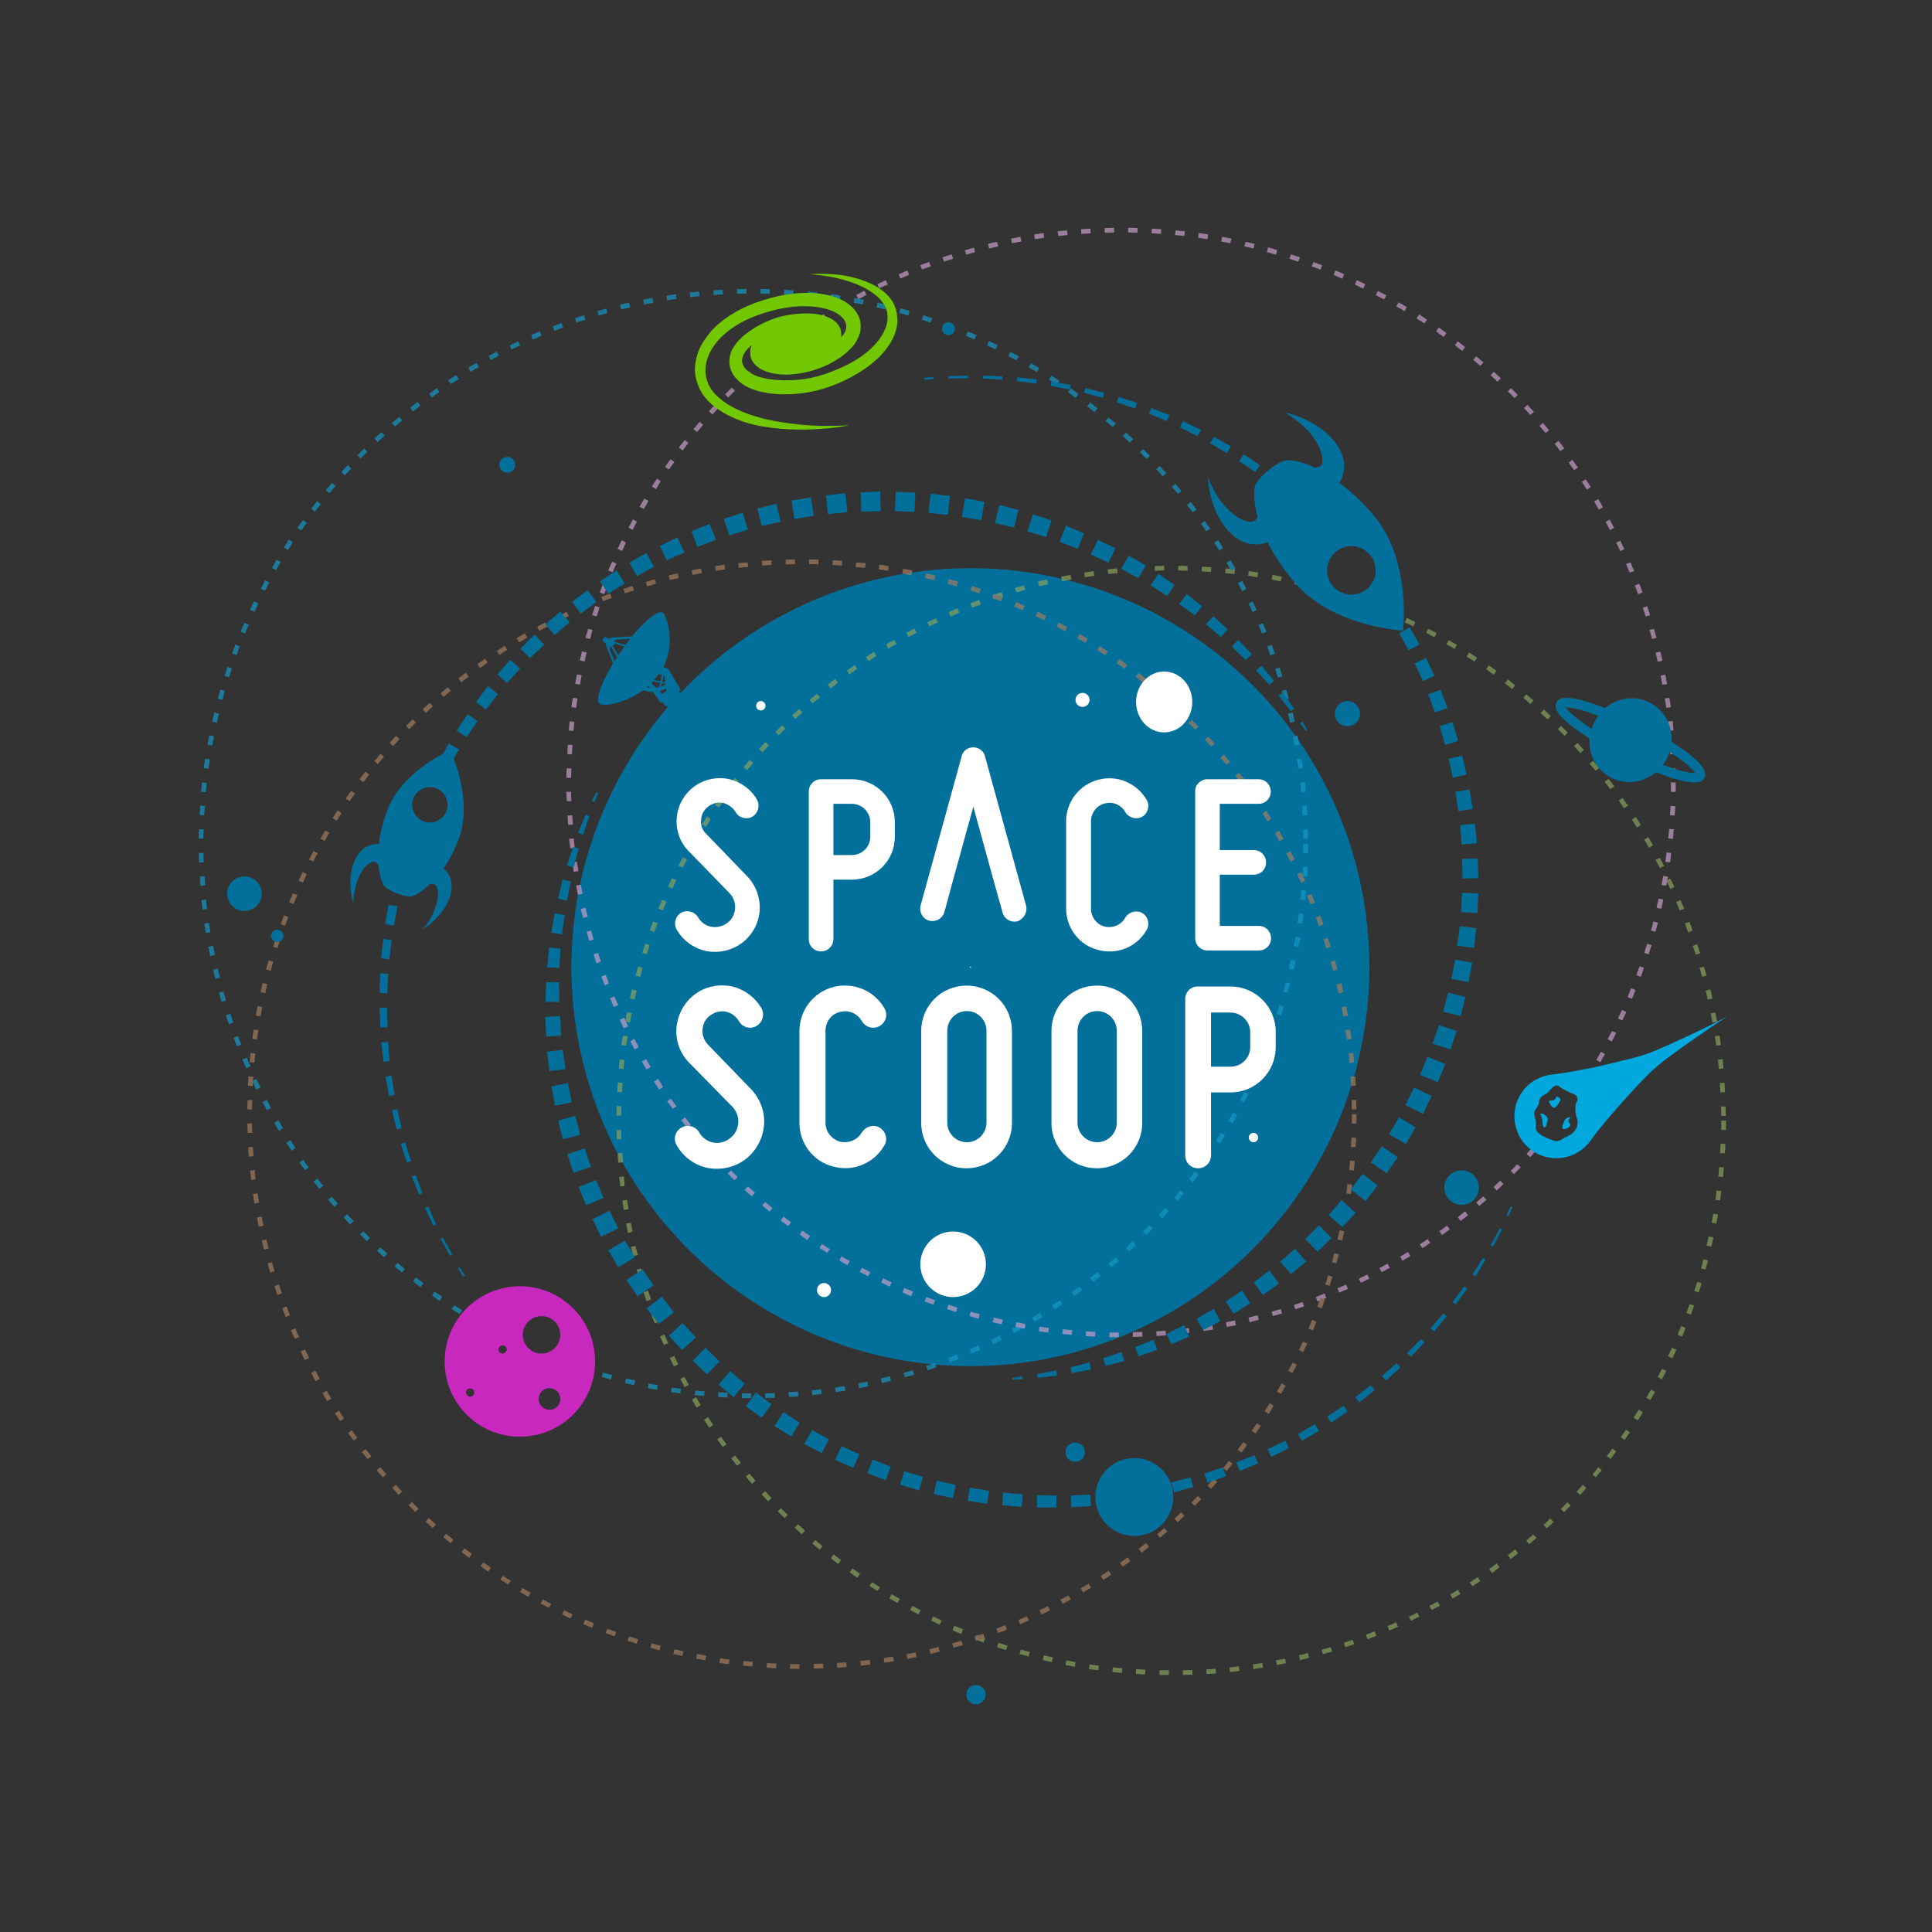 <svg xmlns="http://www.w3.org/2000/svg" viewBox="32 90.9 660 660"><rect x="32" y="90.9" width="660" height="660" fill="#333333" stroke="none"/><path fill="#03709C" d="M258.4 300.2c-1.5-1-5.8 2.4-10.5 8.1l-6.9.4c-.1 0-.1 0-.2-.1s-.4.2-.7.6c-.3-.2-1-.6-1.2-.7-.2-.1-.5.1-.8.6-.3.4-.3.8-.2.9l1.2.8c-.2.4-.2.7-.1.7l.1.1 2.3 6c-4.2 6.9-6.2 12.7-4.5 13.8.2.1.5.2.8.2v.1c3.6.2 9.3-1.6 14-5 1.1.4 2.3.6 3.4.6l2.6 3.7.7-.3 1 1.5.5-.3.2 4.2.8-.5-.2-2.8 1.3 2 4-2.6-1.4-2.2 2.7 1.3.8-.5-3.8-1.9.6-.4-1-1.5.6-.5-4.2-7.1c-.2-.1-1.3-.4-1.7-.6 3.2-6.5 2.5-13.6.3-18.1-.2-.2-.3-.4-.5-.5zm-15.6 15.2c-.3.5-.6.9-.9 1.4l-1.6-4.1.1-.8.1-.1s.1 0 .2-.1c.5 1 1.3 2.3 2.1 3.7zm14.2 5.8l1.1.2-.5 2.2-2.2-.4 1.2-1.5c.2-.1.3-.3.4-.5zm-4 4.5c.2-.2.4-.3.6-.5l.5.7c-.4-.1-.8-.1-1.1-.2zm-8.8-12.3c-.3.4-.6.9-.9 1.3l-2-3.1c.2-.1.4-.3.5-.4s.1-.3.1-.5l3.4 1c-.4.6-.7 1.2-1.1 1.7zm-2.3-3.2c0-.1 0-.3-.1-.3l.5-.5 5-.3c-.5.7-1.1 1.4-1.6 2.1l-3.8-1zm14.2 15.6l-1.6-1.6.5-.5 2.5.4-.3 1.5c-.3.1-.7.2-1.1.2zm3.6 1.1l-1.5 1-.9-.9c.8-.2 1.5-.5 2.2-.9l.2.8zm-.3-2.2c-.5.3-1 .6-1.6.8l.3-1.2 1.3.2v.2zm-.1-.7l-1.1-.2.5-2.2.3.1.3 2.3z"/><circle fill="#03709C" cx="363.5" cy="421.3" r="136.3"/><g opacity=".7"><path fill="#8AA25E" d="M431.3 663.1h-3.2v-1.6h3.2v1.6zm4.8 0v-1.6c1.1 0 2.1-.1 3.2-.1l.1 1.6c-1.1 0-2.2.1-3.3.1zm-12.9-.2c-1.1 0-2.2-.1-3.2-.2l.1-1.6c1.1.1 2.1.1 3.2.2l-.1 1.6zm21-.1l-.1-1.6c1.1-.1 2.1-.1 3.2-.2l.1 1.6c-1.1 0-2.1.1-3.2.2zm-29-.4c-1.1-.1-2.1-.2-3.2-.3l.2-1.6c1.1.1 2.1.2 3.2.3l-.2 1.6zm37-.3l-.2-1.6c1.1-.1 2.1-.2 3.2-.4l.2 1.6c-1 .1-2.1.3-3.2.4zm-45-.6c-1.1-.1-2.1-.3-3.2-.4l.2-1.6c1.1.2 2.1.3 3.2.4l-.2 1.6zm53-.4l-.2-1.6c1.1-.2 2.1-.3 3.2-.5l.3 1.6c-1.2.1-2.2.3-3.3.5zm-61-.8c-1.1-.2-2.1-.4-3.2-.6l.3-1.6c1 .2 2.1.4 3.1.6l-.2 1.6zm69-.6l-.3-1.6c1-.2 2.1-.4 3.1-.6l.3 1.6c-1 .2-2.1.4-3.1.6zm-76.9-1c-1.1-.2-2.1-.5-3.1-.7l.4-1.6c1 .2 2.1.5 3.1.7l-.4 1.6zm84.8-.7l-.4-1.6c1-.2 2.1-.5 3.1-.8l.4 1.6c-1.1.3-2.1.6-3.1.8zm-92.7-1.2c-1-.3-2.1-.6-3.1-.9l.4-1.5c1 .3 2.1.6 3.1.8l-.4 1.6zm100.5-.8l-.4-1.5c1-.3 2.1-.6 3.1-.9l.5 1.5c-1.2.3-2.2.6-3.2.9zm-108.2-1.4c-1-.3-2.1-.7-3.1-1l.5-1.5c1 .3 2 .7 3.1 1l-.5 1.5zm115.9-1l-.5-1.5c1-.3 2-.7 3-1l.5 1.5c-1 .3-2 .7-3 1zM368 652c-1-.4-2-.7-3-1.1l.6-1.5c1 .4 2 .7 3 1.1l-.6 1.5zm131.2-1.1l-.6-1.5 3-1.2.6 1.5-3 1.2zm-138.8-1.8c-1-.4-2-.8-3-1.3l.6-1.5 3 1.2-.6 1.6zm146.2-1.2l-.6-1.5c1-.4 2-.8 2.9-1.3l.7 1.5c-1 .5-2 .9-3 1.3zm-153.6-2c-1-.5-2-.9-2.9-1.4l.7-1.4c1 .5 1.9.9 2.9 1.4l-.7 1.4zm161-1.3l-.7-1.4c1-.5 1.9-.9 2.9-1.4l.7 1.4c-1 .4-2 .9-2.9 1.4zm-168.2-2.2c-1-.5-1.9-1-2.9-1.5l.8-1.4c.9.5 1.9 1 2.8 1.5l-.7 1.4zm175.3-1.5l-.8-1.4c.9-.5 1.9-1 2.8-1.5l.8 1.4c-.9.5-1.8 1-2.8 1.5zm-182.5-2.4c-.9-.5-1.9-1.1-2.8-1.6l.8-1.4c.9.5 1.8 1.1 2.8 1.6l-.8 1.4zm189.6-1.5l-.8-1.4c.9-.5 1.8-1.1 2.7-1.6l.8 1.4c-.9.5-1.8 1.1-2.7 1.6zm-196.5-2.6c-.9-.6-1.8-1.2-2.7-1.7l.9-1.3c.9.6 1.8 1.2 2.7 1.7l-.9 1.3zm203.3-1.6l-.9-1.3 2.7-1.8.9 1.3-2.7 1.8zm-210.1-2.9c-.9-.6-1.8-1.2-2.6-1.9l.9-1.3c.9.6 1.7 1.2 2.6 1.8l-.9 1.4zm216.8-1.6l-1-1.4c.9-.6 1.7-1.2 2.6-1.9l1 1.3c-.9.7-1.8 1.3-2.6 2zm-223.3-3.1c-.9-.6-1.7-1.3-2.6-2l1-1.3c.8.7 1.7 1.3 2.5 1.9l-.9 1.4zm229.7-1.7l-1-1.3c.8-.7 1.7-1.3 2.5-2l1 1.3c-.8.6-1.6 1.3-2.5 2zM312 620.3c-.8-.7-1.7-1.4-2.5-2.1l1-1.2c.8.7 1.6 1.4 2.5 2.1l-1 1.2zm242.4-1.9l-1-1.2 2.4-2.1 1.1 1.2c-.9.7-1.7 1.4-2.5 2.1zM305.9 615c-.8-.7-1.6-1.4-2.4-2.2l1.1-1.2c.8.7 1.6 1.4 2.4 2.2l-1.1 1.2zm254.5-2l-1.1-1.2c.8-.7 1.6-1.5 2.3-2.2l1.1 1.2c-.7.8-1.5 1.5-2.3 2.2zM300 609.5l-2.3-2.3 1.1-1.1 2.3 2.3-1.1 1.1zm266.3-2l-1.1-1.1c.8-.8 1.5-1.5 2.2-2.3l1.2 1.1c-.8.7-1.6 1.5-2.3 2.3zm-271.9-3.7c-.7-.8-1.5-1.6-2.2-2.4l1.2-1.1c.7.8 1.4 1.6 2.2 2.3l-1.2 1.2zm277.4-2.2l-1.2-1.1 2.1-2.4 1.2 1.1c-.6.8-1.3 1.6-2.1 2.4zm-282.9-3.8c-.7-.8-1.4-1.6-2.1-2.5l1.2-1 2.1 2.4-1.2 1.1zm288.3-2.2l-1.2-1c.7-.8 1.4-1.6 2-2.5l1.2 1c-.7.8-1.4 1.6-2 2.5zm-293.4-4c-.7-.8-1.3-1.7-2-2.5l1.3-1c.7.8 1.3 1.7 2 2.5l-1.3 1zm298.4-2.3l-1.3-1c.7-.8 1.3-1.7 1.9-2.6l1.3 1c-.6.9-1.2 1.7-1.9 2.6zm-303.3-4.1c-.6-.9-1.3-1.7-1.9-2.6l1.3-.9c.6.9 1.2 1.7 1.9 2.6l-1.3.9zm308.1-2.4l-1.3-.9c.6-.9 1.2-1.8 1.8-2.6l1.3.9c-.6.8-1.2 1.7-1.8 2.6zm-312.7-4.2l-1.8-2.7 1.4-.9c.6.9 1.2 1.8 1.7 2.7l-1.3.9zm317.2-2.5l-1.4-.9c.6-.9 1.1-1.8 1.7-2.7l1.4.8c-.5 1-1.1 1.9-1.7 2.8zM270 571.8c-.6-.9-1.1-1.8-1.6-2.8l1.4-.8c.5.9 1.1 1.8 1.6 2.7l-1.4.9zm325.8-2.6l-1.4-.8c.5-.9 1.1-1.8 1.6-2.8l1.4.8c-.6.9-1.1 1.9-1.6 2.8zm-329.9-4.4c-.5-.9-1-1.9-1.5-2.8l1.4-.8c.5.9 1 1.9 1.5 2.8l-1.4.8zm333.8-2.7l-1.4-.8c.5-.9 1-1.9 1.5-2.8l1.4.7c-.5 1-1 2-1.5 2.9zm-337.5-4.4c-.5-1-.9-1.9-1.4-2.9l1.5-.7c.5 1 .9 1.9 1.4 2.9l-1.5.7zm341.1-2.8l-1.5-.7c.5-1 .9-1.9 1.4-2.9l1.5.7c-.5 1-.9 1.9-1.4 2.9zm-344.5-4.5c-.4-1-.9-2-1.3-3l1.5-.6c.4 1 .8 2 1.3 2.9l-1.5.7zm347.8-2.9l-1.5-.6 1.2-3 1.5.6c-.3 1-.7 2-1.2 3zM255.7 543l-1.2-3 1.5-.6c.4 1 .8 2 1.1 3l-1.4.6zm353.9-3l-1.5-.6c.4-1 .7-2 1.1-3l1.5.5c-.3 1.1-.7 2.1-1.1 3.1zm-356.7-4.6c-.4-1-.7-2-1-3.1l1.5-.5c.3 1 .7 2 1 3l-1.5.6zm359.4-3l-1.5-.5c.3-1 .7-2 1-3.1l1.5.5c-.3 1-.7 2.1-1 3.1zm-361.9-4.7c-.3-1-.6-2.1-.9-3.1l1.5-.4c.3 1 .6 2.1.9 3.1l-1.5.4zm364.2-3.1l-1.5-.4c.3-1 .6-2.1.8-3.1l1.6.4c-.3 1.1-.6 2.1-.9 3.1zM248.3 520c-.3-1-.5-2.1-.8-3.1l1.6-.4c.2 1 .5 2.1.8 3.1l-1.6.4zm368.3-3.2l-1.6-.4c.2-1 .5-2.1.7-3.1l1.6.3c-.2 1.1-.4 2.2-.7 3.2zm-370.1-4.7c-.2-1.1-.4-2.1-.6-3.2l1.6-.3c.2 1 .4 2.1.6 3.1l-1.6.4zm371.8-3.2l-1.6-.3c.2-1 .4-2.1.6-3.1l1.6.3c-.2 1-.4 2.1-.6 3.1zm-373.2-4.7c-.2-1.1-.3-2.1-.5-3.2l1.6-.2c.2 1.1.3 2.1.5 3.2l-1.6.2zm374.5-3.2l-1.6-.2c.2-1.1.3-2.1.4-3.2l1.6.2c-.1 1.1-.2 2.1-.4 3.2zm-375.7-4.8c-.1-1.1-.2-2.1-.4-3.2l1.6-.2c.1 1.1.2 2.1.3 3.2l-1.5.2zm376.7-3.2l-1.6-.2c.1-1.1.2-2.1.3-3.2l1.6.1-.3 3.3zm-377.4-4.9c-.1-1.1-.2-2.1-.2-3.2l1.6-.1c.1 1.1.1 2.1.2 3.2l-1.6.1zm378-3.2l-1.6-.1c.1-1.1.1-2.1.2-3.2l1.6.1c0 1.1-.1 2.2-.2 3.2zm-378.5-4.8c0-1.1-.1-2.1-.1-3.2h1.6c0 1.1 0 2.1.1 3.2h-1.6zm378.9-3.2H620v-3.2h1.6v3.2zm-1.6-4.8c0-1.1 0-2.1-.1-3.2h1.6c0 1.1 0 2.1.1 3.2H620zm-375.8-.1h-1.6c0-1.1 0-2.2.1-3.2h1.6c0 1.1-.1 2.2-.1 3.2zm375.5-7.9c-.1-1.1-.1-2.1-.2-3.2l1.6-.1c.1 1.1.1 2.1.2 3.2l-1.6.1zm-375.2-.1l-1.6-.1c.1-1.1.1-2.2.2-3.2l1.6.1c-.1 1.1-.2 2.2-.2 3.2zm374.7-7.9c-.1-1.1-.2-2.1-.3-3.2l1.6-.2c.1 1.1.2 2.1.3 3.2l-1.6.2zm-374.2 0l-1.6-.1c.1-1.1.2-2.1.3-3.2l1.6.2c-.1.9-.2 2-.3 3.1zm373.3-8c-.1-1.1-.3-2.1-.5-3.2l1.6-.2c.2 1.1.3 2.1.5 3.2l-1.6.2zm-372.4 0l-1.6-.2c.1-1.1.3-2.1.5-3.2l1.6.2c-.2 1.1-.3 2.2-.5 3.2zm371.1-7.9c-.2-1.1-.4-2.1-.6-3.1l1.6-.3c.2 1.1.4 2.1.6 3.2l-1.6.2zm-369.8 0l-1.6-.3c.2-1.1.4-2.1.6-3.2l1.6.3c-.2 1.1-.4 2.2-.6 3.2zm368.2-7.8c-.2-1-.5-2.1-.7-3.1l1.6-.4c.3 1 .5 2.1.7 3.1l-1.6.4zm-366.6 0l-1.6-.4c.2-1.1.5-2.1.7-3.1l1.6.4c-.3 1-.5 2-.7 3.1zm364.7-7.8c-.3-1-.6-2.1-.9-3.1l1.5-.4c.3 1 .6 2.1.9 3.1l-1.5.4zm-362.8 0l-1.6-.4c.3-1 .6-2.1.9-3.1l1.5.4c-.2 1.1-.5 2.1-.8 3.1zm360.6-7.6c-.3-1-.7-2-1-3l1.5-.5c.3 1 .7 2 1 3.1l-1.5.4zm-358.4-.1l-1.5-.5c.3-1 .7-2.1 1-3.1l1.5.5c-.3 1.1-.6 2.1-1 3.1zm355.8-7.5c-.4-1-.7-2-1.1-3l1.5-.6c.4 1 .8 2 1.1 3l-1.5.6zm-353.2-.1l-1.5-.6c.4-1 .7-2 1.1-3l1.5.6c-.3 1-.7 2-1.1 3zm350.3-7.4c-.4-1-.8-2-1.2-2.9l1.5-.6c.4 1 .8 2 1.3 3l-1.6.5zm-347.4 0l-1.5-.6c.4-1 .8-2 1.3-3l1.5.6c-.4 1-.9 2-1.3 3zm344.2-7.3c-.4-1-.9-1.9-1.4-2.9l1.4-.7c.5 1 .9 1.9 1.4 2.9l-1.4.7zm-340.9-.1l-1.5-.7c.5-1 .9-2 1.4-2.9l1.4.7c-.4 1-.9 2-1.3 2.9zm337.4-7c-.5-.9-1-1.9-1.5-2.8l1.4-.8c.5.9 1 1.9 1.5 2.8l-1.4.8zm-333.9-.2l-1.4-.7c.5-1 1-1.9 1.5-2.9l1.4.8c-.5.9-1 1.9-1.5 2.8zm330.1-6.8c-.5-.9-1.1-1.8-1.6-2.8l1.4-.8c.5.9 1.1 1.8 1.6 2.8l-1.4.8zm-326.3-.2l-1.4-.8c.5-.9 1.1-1.9 1.6-2.8l1.4.8c-.5.9-1 1.9-1.6 2.8zm322.2-6.7c-.6-.9-1.1-1.8-1.7-2.7l1.3-.9c.6.9 1.2 1.8 1.7 2.7l-1.3.9zm-318-.2l-1.4-.9c.6-.9 1.2-1.8 1.7-2.7l1.3.9c-.5.9-1.1 1.8-1.6 2.7zm313.6-6.4c-.6-.9-1.2-1.7-1.8-2.6l1.3-.9c.6.9 1.2 1.8 1.9 2.6l-1.4.9zm-309.2-.2l-1.3-.9c.6-.9 1.2-1.8 1.9-2.6l1.3.9c-.7.8-1.3 1.7-1.9 2.6zm304.5-6.3c-.6-.8-1.3-1.7-1.9-2.5l1.3-1c.7.8 1.3 1.7 2 2.6l-1.4.9zm-299.8-.2l-1.3-1c.7-.9 1.3-1.7 2-2.6l1.3 1c-.7.9-1.4 1.7-2 2.6zm294.8-6.1l-2.1-2.4 1.2-1c.7.8 1.4 1.6 2.1 2.5l-1.2.9zm-289.9-.2l-1.2-1c.7-.8 1.4-1.7 2.1-2.5l1.2 1c-.7.9-1.4 1.7-2.1 2.5zm284.7-5.8c-.7-.8-1.4-1.6-2.2-2.4l1.2-1.1c.7.8 1.5 1.6 2.2 2.4l-1.2 1.1zm-279.4-.3l-1.2-1.1c.7-.8 1.4-1.6 2.2-2.4l1.2 1.1c-.8.9-1.5 1.6-2.2 2.4zm274-5.6c-.7-.8-1.5-1.5-2.3-2.3l1.1-1.1 2.3 2.3-1.1 1.1zm-268.5-.2l-1.1-1.1 2.3-2.3 1.1 1.1-2.3 2.3zm262.7-5.4c-.8-.7-1.6-1.5-2.4-2.2l1.1-1.2c.8.7 1.6 1.5 2.4 2.2l-1.1 1.2zm-257-.2l-1.1-1.2c.8-.7 1.6-1.5 2.4-2.2l1.1 1.2c-.9.8-1.7 1.5-2.4 2.2zm251.1-5.1l-2.4-2.1 1-1.2c.8.7 1.6 1.4 2.5 2.1l-1.1 1.2zm-245.2-.2l-1-1.2c.8-.7 1.6-1.4 2.5-2.1l1 1.2c-.9.7-1.7 1.4-2.5 2.1zm239-4.9c-.8-.7-1.7-1.3-2.5-2l1-1.3c.9.7 1.7 1.3 2.5 2l-1 1.3zm-232.8-.2l-1-1.3c.8-.7 1.7-1.3 2.5-2l1 1.3c-.8.7-1.7 1.3-2.5 2zm226.5-4.7c-.9-.6-1.7-1.2-2.6-1.9l.9-1.3c.9.6 1.8 1.2 2.6 1.9l-.9 1.3zm-220.1-.1l-.9-1.3c.9-.6 1.7-1.2 2.6-1.9l.9 1.3c-.9.6-1.8 1.3-2.6 1.9zm213.5-4.4c-.9-.6-1.8-1.2-2.7-1.7l.9-1.4 2.7 1.8-.9 1.3zm-207-.2l-.9-1.3 2.7-1.8.9 1.4c-.9.6-1.8 1.2-2.7 1.7zm200.2-4.1c-.9-.6-1.8-1.1-2.8-1.6l.8-1.4c.9.5 1.9 1.1 2.8 1.6l-.8 1.4zm-193.4-.1l-.8-1.4c.9-.6 1.8-1.1 2.8-1.6l.8 1.4c-1 .5-1.9 1-2.8 1.6zm186.5-3.9c-.9-.5-1.9-1-2.8-1.5l.7-1.4c1 .5 1.9 1 2.9 1.5l-.8 1.4zm-179.6-.1l-.8-1.4c.9-.5 1.9-1 2.8-1.5l.7 1.4c-.8.5-1.8 1-2.7 1.5zm172.4-3.6c-1-.5-1.9-.9-2.9-1.4l.7-1.5c1 .5 1.9.9 2.9 1.4l-.7 1.5zm-165.3 0l-.7-1.4c1-.5 1.9-.9 2.9-1.4l.7 1.5c-1 .3-2 .8-2.9 1.3zm158.1-3.4c-1-.4-2-.9-2.9-1.3l.6-1.5c1 .4 2 .8 3 1.3l-.7 1.5zm-150.9 0l-.6-1.5c1-.4 2-.9 3-1.3l.6 1.5c-1 .5-2 .9-3 1.3zm143.5-3c-1-.4-2-.8-3-1.1l.6-1.5c1 .4 2 .8 3 1.1l-.6 1.5zm-136.1 0l-.6-1.5c1-.4 2-.8 3-1.1l.6 1.5c-1 .3-2 .7-3 1.1zm7.5-2.8l-.5-1.5c1-.3 2-.7 3.1-1l.5 1.5c-1.1.3-2.1.7-3.1 1zm113.4-2.4c-1-.3-2-.6-3.1-.9l.4-1.6c1 .3 2.1.6 3.1.9l-.4 1.6zm-105.8 0l-.5-1.5c1-.3 2.1-.6 3.1-.9l.4 1.5c-.9.3-1.9.6-3 .9zm98.1-2.1c-1-.3-2.1-.5-3.1-.7l.4-1.6c1 .2 2.1.5 3.1.7l-.4 1.6zm-90.3 0l-.4-1.6c1-.3 2.1-.5 3.1-.7l.4 1.6c-1.1.2-2.1.5-3.1.7zm82.5-1.7c-1-.2-2.1-.4-3.1-.6l.3-1.6c1.1.2 2.1.4 3.2.6l-.4 1.6zm-74.7 0l-.3-1.6c1.1-.2 2.1-.4 3.2-.6l.3 1.6c-1.1.2-2.2.4-3.2.6zm66.8-1.4c-1.1-.2-2.1-.3-3.2-.5l.2-1.6c1.1.1 2.1.3 3.2.5l-.2 1.6zm-59 0l-.2-1.6c1.1-.2 2.1-.3 3.2-.5l.2 1.6c-1.1.2-2.1.3-3.2.5zm51.1-1.1c-1.1-.1-2.1-.2-3.2-.3l.2-1.6c1.1.1 2.1.2 3.2.3l-.2 1.6zm-43.1 0l-.2-1.6c1.1-.1 2.1-.2 3.2-.3l.2 1.6c-1.1.1-2.2.2-3.2.3zm35.1-.7c-1.1-.1-2.1-.1-3.2-.2l.1-1.6c1.1.1 2.1.1 3.2.2l-.1 1.6zm-27.2 0l-.1-1.6c1.1-.1 2.1-.1 3.2-.2l.1 1.6c-1.1 0-2.1.1-3.2.2zm19.2-.4c-1.1 0-2.1-.1-3.2-.1v-1.6c1.1 0 2.2 0 3.2.1v1.6zm-11.2 0v-1.6c1.1 0 2.1-.1 3.2-.1v1.6c-1.1 0-2.1 0-3.2.1z"/><path fill="#1498C8" d="M288.6 568.5h-3.2v-1.6h3.2v1.6zm4.8 0v-1.6c1.1 0 2.1-.1 3.2-.1l.1 1.6c-1.1 0-2.2.1-3.3.1zm-12.9-.2c-1.1 0-2.2-.1-3.2-.2l.1-1.6c1.1.1 2.1.1 3.2.2l-.1 1.6zm21-.2l-.1-1.6c1.1-.1 2.1-.1 3.2-.2l.1 1.6c-1.1.1-2.2.2-3.2.2zm-29-.3c-1.1-.1-2.1-.2-3.2-.3l.2-1.6c1.1.1 2.1.2 3.2.3l-.2 1.6zm37-.3l-.2-1.6c1.1-.1 2.1-.2 3.2-.4l.2 1.6c-1.1.1-2.1.3-3.2.4zm-45.1-.6c-1.1-.1-2.1-.3-3.2-.4l.2-1.6c1.1.2 2.1.3 3.2.4l-.2 1.6zm53.1-.4l-.2-1.6c1.1-.2 2.1-.3 3.2-.5l.3 1.6c-1.2.1-2.2.3-3.3.5zm-61-.8c-1.1-.2-2.1-.4-3.2-.6l.3-1.6c1 .2 2.1.4 3.1.6l-.2 1.6zm69-.6l-.3-1.6c1-.2 2.1-.4 3.1-.6l.3 1.6c-1 .2-2.1.4-3.1.6zm-76.9-1c-1.1-.2-2.1-.5-3.1-.7l.4-1.6c1 .2 2.1.5 3.1.7l-.4 1.6zm84.7-.7l-.4-1.6c1-.2 2.1-.5 3.1-.8l.4 1.6c-1 .3-2 .5-3.1.8zm-92.6-1.2c-1-.3-2.1-.6-3.1-.9l.4-1.5c1 .3 2.1.6 3.1.8l-.4 1.6zm100.4-.8l-.4-1.5c1-.3 2.1-.6 3.1-.9l.5 1.5c-1.1.3-2.1.6-3.2.9zM233 560c-1-.3-2.1-.7-3.1-1l.5-1.5c1 .3 2 .7 3.1 1l-.5 1.5zm115.9-1l-.5-1.5c1-.3 2-.7 3-1l.5 1.5c-1 .3-2 .7-3 1zm-123.6-1.6c-1-.4-2-.7-3-1.1l.6-1.5c1 .4 2 .7 3 1.1l-.6 1.5zm131.2-1.1l-.6-1.5 3-1.2.6 1.5-3 1.2zm7.4-3l-.6-1.5c1-.4 2-.8 2.9-1.3l.7 1.5c-1 .4-2 .9-3 1.3zm-153.6-2c-1-.5-2-.9-2.9-1.4l.7-1.4c1 .5 1.9.9 2.9 1.4l-.7 1.4zm161-1.3l-.7-1.4c1-.5 1.9-.9 2.9-1.4l.7 1.4c-1 .4-2 .9-2.9 1.4zM203 547.8c-1-.5-1.9-1-2.9-1.5l.8-1.4c.9.5 1.9 1 2.8 1.5l-.7 1.4zm175.4-1.5l-.7-1.4c.9-.5 1.9-1 2.8-1.5l.8 1.4c-1 .5-1.9 1-2.9 1.5zm-182.5-2.4c-.9-.5-1.9-1.1-2.8-1.6l.8-1.4c.9.5 1.8 1.1 2.8 1.6l-.8 1.4zm189.5-1.5l-.8-1.4c.9-.5 1.8-1.1 2.7-1.6l.8 1.4c-.8.5-1.7 1.1-2.7 1.6zM189 539.8c-.9-.6-1.8-1.2-2.7-1.7l.9-1.3c.9.6 1.8 1.2 2.7 1.7l-.9 1.3zm203.3-1.6l-.9-1.3 2.7-1.8.9 1.3-2.7 1.8zm-210.1-2.9c-.9-.6-1.8-1.2-2.6-1.9l.9-1.3c.9.6 1.7 1.2 2.6 1.8l-.9 1.4zm216.8-1.7l-.9-1.3c.9-.6 1.7-1.2 2.6-1.9l1 1.3c-1 .7-1.9 1.3-2.7 1.9zm-223.3-3c-.9-.6-1.7-1.3-2.6-2l1-1.3c.8.7 1.7 1.3 2.5 1.9l-.9 1.4zm229.7-1.8l-1-1.3c.8-.7 1.7-1.3 2.5-2l1 1.3c-.8.7-1.6 1.4-2.5 2zm-236.1-3.2c-.8-.7-1.7-1.4-2.5-2.1l1-1.2c.8.7 1.6 1.4 2.5 2.1l-1 1.2zm242.4-1.8l-1-1.2 2.4-2.1 1.1 1.2c-.9.7-1.7 1.4-2.5 2.1zm-248.5-3.4c-.8-.7-1.6-1.4-2.4-2.2l1.1-1.2c.8.7 1.6 1.4 2.4 2.2l-1.1 1.2zm254.5-2l-1.1-1.2c.8-.7 1.6-1.5 2.3-2.2l1.1 1.2c-.7.8-1.5 1.5-2.3 2.2zm-260.4-3.5l-2.3-2.3 1.1-1.1 2.3 2.3-1.1 1.1zm266.2-2.1l-1.1-1.1c.8-.8 1.5-1.5 2.2-2.3l1.2 1.1c-.7.8-1.5 1.6-2.3 2.3zm-271.9-3.6c-.7-.8-1.5-1.6-2.2-2.4l1.2-1.1c.7.8 1.4 1.6 2.2 2.3l-1.2 1.2zm277.5-2.2l-1.2-1.1 2.1-2.4 1.2 1.1c-.6.8-1.4 1.6-2.1 2.4zm-282.9-3.8c-.7-.8-1.4-1.6-2.1-2.5l1.2-1 2.1 2.4-1.2 1.1zm288.2-2.2l-1.2-1c.7-.8 1.4-1.6 2-2.5l1.2 1c-.6.8-1.3 1.6-2 2.5zm-293.3-4c-.7-.8-1.3-1.7-2-2.5l1.3-1c.7.8 1.3 1.7 2 2.5l-1.3 1zm298.4-2.3l-1.3-1c.7-.8 1.3-1.7 1.9-2.6l1.3 1c-.6.9-1.2 1.7-1.9 2.6zm-303.3-4.1c-.6-.9-1.3-1.7-1.9-2.6l1.3-.9c.6.9 1.2 1.7 1.9 2.6l-1.3.9zm308.1-2.4l-1.3-.9c.6-.9 1.2-1.8 1.8-2.6l1.3.9c-.6.8-1.2 1.7-1.8 2.6zM131.6 484l-1.8-2.7 1.4-.9c.6.9 1.2 1.8 1.7 2.7l-1.3.9zm317.2-2.5l-1.4-.9c.6-.9 1.1-1.8 1.7-2.7l1.4.8c-.5 1-1.1 1.9-1.7 2.8zm-321.5-4.3c-.6-.9-1.1-1.8-1.6-2.8l1.4-.8c.5.9 1.1 1.8 1.6 2.7l-1.4.9zm325.7-2.6l-1.4-.8c.5-.9 1.1-1.8 1.6-2.8l1.4.8c-.5.9-1 1.9-1.6 2.8zm-329.8-4.4c-.5-.9-1-1.9-1.5-2.8l1.4-.8c.5.9 1 1.9 1.5 2.8l-1.4.8zm333.8-2.7l-1.4-.8c.5-.9 1-1.9 1.5-2.8l1.4.7c-.5 1-1 2-1.5 2.9zm-337.5-4.4c-.5-1-.9-1.9-1.4-2.9l1.5-.7c.5 1 .9 1.9 1.4 2.9l-1.5.7zm341.1-2.8l-1.5-.7c.5-1 .9-1.9 1.4-2.9l1.5.7c-.5 1-.9 1.9-1.4 2.9zm-344.5-4.5c-.4-1-.9-2-1.3-3l1.5-.6c.4 1 .8 2 1.3 2.9l-1.5.7zm347.8-2.9l-1.5-.6 1.2-3 1.5.6c-.3 1-.8 2-1.2 3zM113 448.4l-1.2-3 1.5-.6c.4 1 .8 2 1.1 3l-1.4.6zm353.9-3l-1.5-.6c.4-1 .7-2 1.1-3l1.5.5c-.3 1.1-.7 2.1-1.1 3.1zm-356.7-4.6c-.4-1-.7-2-1-3.1l1.5-.5c.3 1 .7 2 1 3l-1.5.6zm359.4-3l-1.5-.5c.3-1 .7-2 1-3.1l1.5.5c-.4 1-.7 2.1-1 3.1zm-361.9-4.7c-.3-1-.6-2.1-.9-3.1l1.5-.4c.3 1 .6 2.1.9 3.1l-1.5.4zm364.2-3.1l-1.5-.4c.3-1 .6-2.1.8-3.1l1.6.4c-.3 1.1-.6 2.1-.9 3.1zm-366.3-4.7c-.3-1-.5-2.1-.8-3.1l1.6-.4c.2 1 .5 2.1.8 3.1l-1.6.4zm368.3-3.1l-1.6-.4c.2-1 .5-2.1.7-3.1l1.6.3c-.2 1.1-.4 2.2-.7 3.2zm-370.1-4.7c-.2-1.1-.4-2.1-.6-3.2l1.6-.3c.2 1 .4 2.1.6 3.1l-1.6.4zm371.8-3.2l-1.6-.3c.2-1 .4-2.1.6-3.1l1.6.3c-.2 1-.4 2.1-.6 3.1zm-373.3-4.7c-.2-1.1-.3-2.1-.5-3.2l1.6-.2c.2 1.1.3 2.1.5 3.2l-1.6.2zm374.6-3.2l-1.6-.2c.2-1.1.3-2.1.4-3.2l1.6.2c-.1 1-.2 2.1-.4 3.2zm-375.7-4.8c-.1-1.1-.2-2.1-.4-3.2l1.6-.2c.1 1.1.2 2.1.3 3.2l-1.5.2zm376.7-3.2l-1.6-.2c.1-1.1.2-2.1.3-3.2l1.6.1-.3 3.3zm-377.4-4.9c-.1-1.1-.2-2.1-.2-3.2l1.6-.1c.1 1.1.1 2.1.2 3.2l-1.6.1zm378-3.2l-1.6-.1c.1-1.1.1-2.1.2-3.2l1.6.1c0 1.1-.1 2.2-.2 3.2zM100 385.5c0-1.1-.1-2.1-.1-3.2h1.6c0 1.1 0 2.1.1 3.2H100zm378.8-3.2h-1.6v-3.2h1.6c.1 1 .1 2.1 0 3.2zm-1.5-4.8c0-1.1 0-2.1-.1-3.2h1.6c0 1.1 0 2.1.1 3.2h-1.6zm-375.8-.1h-1.6c0-1.1 0-2.2.1-3.2h1.6c-.1 1.1-.1 2.2-.1 3.2zm375.5-7.9c-.1-1.1-.1-2.1-.2-3.2l1.6-.1c.1 1.1.1 2.1.2 3.2l-1.6.1zm-375.2-.1l-1.6-.1c.1-1.1.1-2.2.2-3.2l1.6.1c-.1 1.1-.2 2.2-.2 3.2zm374.7-7.9c-.1-1.1-.2-2.1-.3-3.2l1.6-.2c.1 1.1.2 2.1.3 3.2l-1.6.2zm-374.2 0l-1.6-.1c.1-1.1.2-2.1.3-3.2l1.6.2c-.1.9-.2 2-.3 3.1zm373.2-8c-.1-1.1-.3-2.1-.5-3.2l1.6-.2c.2 1.1.3 2.1.5 3.2l-1.6.2zm-372.3 0l-1.6-.2c.1-1.1.3-2.1.5-3.2l1.6.2c-.2 1.1-.3 2.2-.5 3.2zm371.1-7.9c-.2-1.1-.4-2.1-.6-3.1l1.6-.3c.2 1.1.4 2.1.6 3.2l-1.6.2zm-369.8 0l-1.6-.3c.2-1.1.4-2.1.6-3.2l1.6.3c-.2 1.1-.4 2.2-.6 3.2zm368.2-7.8c-.2-1-.5-2.1-.7-3.1l1.6-.4c.3 1 .5 2.1.7 3.1l-1.6.4zm-366.6 0l-1.6-.4c.2-1.1.5-2.1.7-3.1l1.6.4c-.3 1-.5 2-.7 3.1zm364.7-7.8c-.3-1-.6-2.1-.9-3.1l1.5-.4c.3 1 .6 2.1.9 3.1l-1.5.4zM108 330l-1.6-.4c.3-1 .6-2.1.9-3.1l1.5.4c-.3 1.1-.5 2.1-.8 3.1zm360.6-7.6c-.3-1-.7-2-1-3l1.5-.5c.3 1 .7 2 1 3.1l-1.5.4zm-358.4-.1l-1.5-.5c.3-1 .7-2.1 1-3.1l1.5.5c-.3 1.1-.7 2.1-1 3.1zm355.8-7.5c-.4-1-.7-2-1.1-3l1.5-.6c.4 1 .8 2 1.1 3l-1.5.6zm-353.2-.1l-1.5-.6c.4-1 .7-2 1.1-3l1.5.6c-.4 1-.7 2-1.1 3zm350.3-7.4c-.4-1-.8-2-1.2-2.9l1.5-.6c.4 1 .8 2 1.3 3l-1.6.5zm-347.4 0l-1.5-.6c.4-1 .8-2 1.3-3l1.5.6c-.5 1-.9 2-1.3 3zm344.2-7.3c-.4-1-.9-1.9-1.4-2.9l1.4-.7c.5 1 .9 1.9 1.4 2.9l-1.4.7zm-341-.1l-1.5-.7c.5-1 .9-2 1.4-2.9l1.4.7c-.3 1-.8 1.9-1.3 2.9zm337.5-7c-.5-.9-1-1.9-1.5-2.8l1.4-.8c.5.9 1 1.9 1.5 2.8l-1.4.8zm-333.9-.2l-1.4-.7c.5-1 1-1.9 1.5-2.9l1.4.8c-.5.9-1 1.9-1.5 2.8zm330.1-6.8c-.5-.9-1.1-1.8-1.6-2.8l1.4-.8c.5.9 1.1 1.8 1.6 2.8l-1.4.8zm-326.3-.2l-1.4-.8c.5-.9 1.1-1.9 1.6-2.8l1.4.8c-.5.9-1.1 1.9-1.6 2.8zm322.2-6.7c-.6-.9-1.1-1.8-1.7-2.7l1.3-.9c.6.9 1.2 1.8 1.7 2.7l-1.3.9zm-318.1-.2l-1.4-.9c.6-.9 1.2-1.8 1.7-2.7l1.3.9c-.4.9-1 1.8-1.6 2.7zm313.7-6.4c-.6-.9-1.2-1.7-1.8-2.6l1.3-.9c.6.9 1.2 1.8 1.9 2.6l-1.4.9zm-309.2-.3l-1.3-.9c.6-.9 1.2-1.8 1.9-2.6l1.3.9c-.7.9-1.3 1.8-1.9 2.6zm304.5-6.2c-.6-.8-1.3-1.7-1.9-2.5l1.3-1c.7.8 1.3 1.7 2 2.6l-1.4.9zm-299.8-.2l-1.3-1c.7-.9 1.3-1.7 2-2.6l1.3 1c-.7.9-1.4 1.7-2 2.6zm294.8-6.1l-2.1-2.4 1.2-1c.7.8 1.4 1.6 2.1 2.5l-1.2.9zm-289.9-.2l-1.2-1c.7-.8 1.4-1.7 2.1-2.5l1.2 1c-.7.9-1.4 1.7-2.1 2.5zm284.7-5.8c-.7-.8-1.4-1.6-2.2-2.4l1.2-1.1c.7.8 1.5 1.6 2.2 2.4l-1.2 1.1zm-279.4-.3l-1.2-1.1c.7-.8 1.4-1.6 2.2-2.4l1.2 1.1c-.8.9-1.5 1.6-2.2 2.4zm273.9-5.6c-.7-.8-1.5-1.5-2.3-2.3l1.1-1.1 2.3 2.3-1.1 1.1zm-268.5-.2l-1.1-1.1 2.3-2.3 1.1 1.1-2.3 2.3zm262.8-5.4c-.8-.7-1.6-1.5-2.4-2.2l1.1-1.2c.8.7 1.6 1.5 2.4 2.2l-1.1 1.2zm-257-.2l-1.1-1.2c.8-.7 1.6-1.5 2.4-2.2l1.1 1.2c-.9.8-1.7 1.5-2.4 2.2zm251.1-5.1l-2.4-2.1 1-1.2c.8.7 1.6 1.4 2.5 2.1l-1.1 1.2zm-245.2-.2l-1-1.2c.8-.7 1.6-1.4 2.5-2.1l1 1.2c-.9.7-1.7 1.4-2.5 2.1zm239-4.9c-.8-.7-1.7-1.3-2.5-2l1-1.3c.9.7 1.7 1.3 2.5 2l-1 1.3zm-232.8-.2l-1-1.3c.8-.7 1.7-1.3 2.5-2l1 1.3c-.8.7-1.7 1.3-2.5 2zm226.4-4.7c-.9-.6-1.7-1.2-2.6-1.9l.9-1.3c.9.6 1.8 1.2 2.6 1.9l-.9 1.3zm-220-.1l-.9-1.3c.9-.6 1.7-1.2 2.6-1.9l.9 1.3c-.9.6-1.8 1.3-2.6 1.9zm213.5-4.4c-.9-.6-1.8-1.2-2.7-1.7l.9-1.4 2.7 1.8-.9 1.3zm-207-.2l-.9-1.3 2.7-1.8.9 1.4c-.9.6-1.8 1.2-2.7 1.7zm200.2-4.1c-.9-.6-1.8-1.1-2.8-1.6l.8-1.4c.9.5 1.9 1.1 2.8 1.6l-.8 1.4zm-193.4-.1l-.8-1.4c.9-.6 1.8-1.1 2.8-1.6l.8 1.4c-1 .5-1.9 1-2.8 1.6zm186.4-3.9c-.9-.5-1.9-1-2.8-1.5l.7-1.4c1 .5 1.9 1 2.9 1.5l-.8 1.4zm-179.5-.1l-.8-1.4c.9-.5 1.9-1 2.8-1.5l.7 1.4c-.8.5-1.8 1-2.7 1.5zm172.4-3.6c-1-.5-1.9-.9-2.9-1.4l.7-1.5c1 .5 1.9.9 2.9 1.4l-.7 1.5zm-165.3 0l-.7-1.4c1-.5 1.9-.9 2.9-1.4l.7 1.5c-1 .3-2 .8-2.9 1.3zm158.1-3.4c-1-.4-2-.9-2.9-1.3l.6-1.5c1 .4 2 .8 3 1.3l-.7 1.5zm-150.9 0l-.6-1.5c1-.4 2-.9 3-1.3l.6 1.5c-1 .5-2 .9-3 1.3zm143.4-3c-1-.4-2-.8-3-1.1l.6-1.5c1 .4 2 .8 3 1.1l-.6 1.5zm-136 0l-.6-1.5c1-.4 2-.8 3-1.1l.6 1.5c-1 .3-2 .7-3 1.1zm128.5-2.8c-1-.3-2-.7-3-1l.5-1.5c1 .3 2.1.7 3.1 1l-.6 1.5zm-121 0l-.5-1.5c1-.3 2-.7 3.1-1l.5 1.5c-1.1.3-2.1.7-3.1 1zm113.4-2.4c-1-.3-2-.6-3.1-.9l.4-1.6c1 .3 2.1.6 3.1.9l-.4 1.6zm-105.8 0l-.5-1.5c1-.3 2.1-.6 3.1-.9l.4 1.5c-.9.3-2 .6-3 .9zm98-2.1c-1-.3-2.1-.5-3.1-.7l.4-1.6c1 .2 2.1.5 3.1.7l-.4 1.6zm-90.3 0l-.4-1.6c1-.3 2.1-.5 3.1-.7l.4 1.6c-1 .2-2 .5-3.1.7zm82.5-1.7c-1-.2-2.1-.4-3.1-.6l.3-1.6c1.1.2 2.1.4 3.2.6l-.4 1.6zm-74.7 0l-.3-1.6c1.1-.2 2.1-.4 3.2-.6l.3 1.6c-1.1.2-2.1.4-3.2.6zm66.9-1.4c-1.1-.2-2.1-.3-3.2-.5l.2-1.6c1.1.1 2.1.3 3.2.5l-.2 1.6zm-59 0l-.2-1.6c1.1-.2 2.1-.3 3.2-.5l.2 1.6c-1.1.1-2.1.3-3.2.5zm51-1.1c-1.1-.1-2.1-.2-3.2-.3l.2-1.6c1.1.1 2.1.2 3.2.3l-.2 1.6zm-43.1 0l-.2-1.6c1.1-.1 2.1-.2 3.2-.3l.2 1.6c-1 .1-2.1.2-3.2.3zm35.2-.7c-1.1-.1-2.1-.1-3.2-.2l.1-1.6c1.1.1 2.1.1 3.2.2l-.1 1.6zm-27.2 0l-.1-1.6c1.1-.1 2.1-.1 3.2-.2l.1 1.6c-1.1 0-2.1.1-3.2.2zm19.2-.4c-1.1 0-2.1-.1-3.2-.1v-1.6c1.1 0 2.2 0 3.2.1v1.6zm-11.2 0v-1.6c1.1 0 2.1-.1 3.2-.1v1.6c-1.1 0-2.1 0-3.2.1z"/><path fill="#C69EC7" d="M414.2 547.7H411v-1.6h3.2v1.6zm4.8-.1V546c1.1 0 2.1-.1 3.2-.1l.1 1.6c-1.1.1-2.2.1-3.3.1zm-12.9-.1c-1.1 0-2.2-.1-3.2-.2l.1-1.6c1.1.1 2.1.1 3.2.2l-.1 1.6zm21-.2l-.1-1.6c1.1-.1 2.1-.1 3.2-.2l.1 1.6c-1.1.1-2.2.1-3.2.2zm-29-.4c-1.1-.1-2.1-.2-3.2-.3l.2-1.6c1.1.1 2.1.2 3.2.3l-.2 1.6zm37-.3l-.2-1.6c1.1-.1 2.1-.2 3.2-.4l.2 1.6c-1.1.2-2.1.3-3.2.4zm-45-.5c-1.1-.1-2.1-.3-3.2-.4l.2-1.6c1.1.2 2.1.3 3.2.4l-.2 1.6zm53-.5l-.2-1.6c1.1-.2 2.1-.3 3.2-.5l.3 1.6c-1.2.2-2.2.3-3.3.5zm-61-.8c-1.1-.2-2.1-.4-3.2-.6l.3-1.6c1 .2 2.1.4 3.1.6l-.2 1.6zm69-.6l-.3-1.6c1-.2 2.1-.4 3.1-.6l.3 1.6c-1 .2-2.1.4-3.1.6zm-76.9-.9c-1.1-.2-2.1-.5-3.1-.7l.4-1.6c1 .2 2.1.5 3.1.7l-.4 1.6zm84.7-.7l-.4-1.6c1-.2 2.1-.5 3.1-.8l.4 1.6c-1 .2-2 .5-3.1.8zm-92.6-1.2c-1-.3-2.1-.6-3.1-.9l.4-1.5c1 .3 2.1.6 3.1.8l-.4 1.6zm100.5-.9l-.4-1.5c1-.3 2.1-.6 3.1-.9l.5 1.5c-1.2.3-2.2.6-3.2.9zm-108.2-1.4c-1-.3-2.1-.7-3.1-1l.5-1.5c1 .3 2 .7 3.1 1l-.5 1.5zm115.9-.9l-.5-1.5c1-.3 2-.7 3-1l.5 1.5c-1 .3-2 .6-3 1zm-123.6-1.6c-1-.4-2-.7-3-1.1l.6-1.5c1 .4 2 .7 3 1.1l-.6 1.5zm131.2-1.1l-.6-1.5 3-1.2.6 1.5-3 1.2zm-138.8-1.8c-1-.4-2-.8-3-1.3l.6-1.5 3 1.2-.6 1.6zm146.2-1.2l-.6-1.5c1-.4 2-.8 2.9-1.3l.7 1.5c-1 .4-2 .8-3 1.3zm-153.6-2.1c-1-.5-2-.9-2.9-1.4l.7-1.4c1 .5 1.9.9 2.9 1.4l-.7 1.4zm161-1.3l-.7-1.4c1-.5 1.9-.9 2.9-1.4l.7 1.4c-1 .5-2 1-2.9 1.4zm-168.3-2.2c-1-.5-1.9-1-2.9-1.5l.8-1.4c.9.5 1.9 1 2.8 1.5l-.7 1.4zm175.4-1.4l-.8-1.4c.9-.5 1.9-1 2.8-1.5l.8 1.4c-.9.5-1.8 1-2.8 1.5zm-182.5-2.4c-.9-.5-1.9-1.1-2.8-1.6l.8-1.4c.9.5 1.8 1.1 2.8 1.6l-.8 1.4zm189.6-1.5l-.8-1.4c.9-.5 1.8-1.1 2.7-1.6l.8 1.4c-.9.5-1.8 1-2.7 1.6zm-196.5-2.7c-.9-.6-1.8-1.2-2.7-1.7l.9-1.3c.9.6 1.8 1.2 2.7 1.7l-.9 1.3zm203.3-1.6l-.9-1.3 2.7-1.8.9 1.3-2.7 1.8zm-210.1-2.8c-.9-.6-1.8-1.2-2.6-1.9l.9-1.3c.9.6 1.7 1.2 2.6 1.8l-.9 1.4zm216.8-1.7l-.9-1.3c.9-.6 1.7-1.2 2.6-1.9l1 1.3c-1 .7-1.9 1.3-2.7 1.9zm-223.3-3c-.9-.6-1.7-1.3-2.6-2l1-1.3c.8.7 1.7 1.3 2.5 1.9l-.9 1.4zM531 508l-1-1.3c.8-.7 1.7-1.3 2.5-2l1 1.3c-.8.7-1.6 1.3-2.5 2zm-236.1-3.2c-.8-.7-1.7-1.4-2.5-2.1l1-1.2c.8.7 1.6 1.4 2.5 2.1l-1 1.2zm242.4-1.9l-1-1.2 2.4-2.1 1.1 1.2c-.9.7-1.7 1.4-2.5 2.1zm-248.5-3.3c-.8-.7-1.6-1.4-2.4-2.2l1.1-1.2c.8.7 1.6 1.4 2.4 2.2l-1.1 1.2zm254.5-2l-1.1-1.2c.8-.7 1.6-1.5 2.3-2.2l1.1 1.2c-.7.7-1.5 1.5-2.3 2.2zm-260.4-3.5l-2.3-2.3 1.1-1.1 2.3 2.3-1.1 1.1zm266.3-2.1l-1.1-1.1c.8-.8 1.5-1.5 2.2-2.3l1.2 1.1c-.8.8-1.6 1.5-2.3 2.3zm-272-3.7c-.7-.8-1.5-1.6-2.2-2.4l1.2-1.1c.7.8 1.4 1.6 2.2 2.3l-1.2 1.2zm277.5-2.1l-1.2-1.1 2.1-2.4 1.2 1.1c-.6.8-1.3 1.6-2.1 2.4zm-282.9-3.9c-.7-.8-1.4-1.6-2.1-2.5l1.2-1 2.1 2.4-1.2 1.1zm-5.1-6.2c-.7-.8-1.3-1.7-2-2.5l1.3-1c.7.8 1.3 1.7 2 2.5l-1.3 1zm-4.9-6.4c-.6-.9-1.3-1.7-1.9-2.6l1.3-.9c.6.9 1.2 1.7 1.9 2.6l-1.3.9zm-4.6-6.6l-1.8-2.7 1.4-.9c.6.9 1.2 1.8 1.7 2.7l-1.3.9zm317.2-2.5l-1.4-.9c.6-.9 1.1-1.8 1.7-2.7l1.4.8c-.5 1-1.1 1.9-1.7 2.8zm-321.5-4.3c-.6-.9-1.1-1.8-1.6-2.8l1.4-.8c.5.9 1.1 1.8 1.6 2.7l-1.4.9zm325.8-2.5l-1.4-.8c.5-.9 1.1-1.8 1.6-2.8l1.4.8c-.6.9-1.1 1.8-1.6 2.8zm-329.9-4.4c-.5-.9-1-1.9-1.5-2.8l1.4-.8c.5.9 1 1.9 1.5 2.8l-1.4.8zm333.8-2.7l-1.4-.8c.5-.9 1-1.9 1.5-2.8l1.4.7c-.5 1-1 1.9-1.5 2.9zm-337.5-4.5c-.5-1-.9-1.9-1.4-2.9l1.5-.7c.5 1 .9 1.9 1.4 2.9l-1.5.7zm341.1-2.7l-1.5-.7c.5-1 .9-1.9 1.4-2.9l1.5.7c-.5.9-.9 1.9-1.4 2.9zm-344.5-4.6c-.4-1-.9-2-1.3-3l1.5-.6c.4 1 .8 2 1.3 2.9l-1.5.7zm347.8-2.8l-1.5-.6 1.2-3 1.5.6c-.3 1-.8 2-1.2 3zm-350.9-4.6l-1.2-3 1.5-.6c.4 1 .8 2 1.1 3l-1.4.6zm353.9-2.9l-1.5-.6c.4-1 .7-2 1.1-3l1.5.5c-.3 1-.7 2.1-1.1 3.1zM235.8 420c-.4-1-.7-2-1-3.1l1.5-.5c.3 1 .7 2 1 3l-1.5.6zm359.4-3.1l-1.5-.5c.3-1 .7-2 1-3.1l1.5.5c-.3 1.1-.7 2.1-1 3.1zm-361.9-4.6c-.3-1-.6-2.1-.9-3.1l1.5-.4c.3 1 .6 2.1.9 3.1l-1.5.4zm364.2-3.1l-1.5-.4c.3-1 .6-2.1.8-3.1l1.6.4c-.3 1-.6 2.1-.9 3.1zm-366.3-4.7c-.3-1-.5-2.1-.8-3.1l1.6-.4c.2 1 .5 2.1.8 3.1l-1.6.4zm368.3-3.1l-1.6-.4c.2-1 .5-2.1.7-3.1l1.6.3c-.2 1.1-.4 2.1-.7 3.2zm-370.1-4.8c-.2-1.1-.4-2.1-.6-3.2l1.6-.3c.2 1 .4 2.1.6 3.1l-1.6.4zm371.8-3.1l-1.6-.3c.2-1 .4-2.1.6-3.1l1.6.3c-.2 1-.4 2-.6 3.1zM228 388.7c-.2-1.1-.3-2.1-.5-3.2l1.6-.2c.2 1.1.3 2.1.5 3.2l-1.6.2zm374.5-3.2l-1.6-.2c.2-1.1.3-2.1.4-3.2l1.6.2c-.1 1.1-.2 2.2-.4 3.2zm-375.7-4.8c-.1-1.1-.2-2.1-.4-3.2l1.6-.2c.1 1.1.2 2.1.3 3.2l-1.5.2zm376.7-3.2l-1.6-.2c.1-1.1.2-2.1.3-3.2l1.6.1c-.1 1.2-.2 2.3-.3 3.3zm-377.4-4.8c-.1-1.1-.2-2.1-.2-3.2l1.6-.1c.1 1.1.1 2.1.2 3.2l-1.6.1zm378-3.2l-1.6-.1c.1-1.1.1-2.1.2-3.2l1.6.1c0 1-.1 2.1-.2 3.2zm-378.5-4.9c0-1.1-.1-2.1-.1-3.2h1.6c0 1.1 0 2.1.1 3.2h-1.6zm378.8-3.2h-1.6v-3.2h1.6c.1 1.1.1 2.2 0 3.2zm-1.5-4.8c0-1.1 0-2.1-.1-3.2h1.6c0 1.1 0 2.1.1 3.2h-1.6zm-375.8 0h-1.6c0-1.1 0-2.2.1-3.2h1.6c0 1.1-.1 2.1-.1 3.2zm375.5-8c-.1-1.1-.1-2.1-.2-3.2l1.6-.1c.1 1.1.1 2.1.2 3.2l-1.6.1zm-375.2 0l-1.6-.1c.1-1.1.1-2.2.2-3.2l1.6.1c-.1 1.1-.2 2.1-.2 3.2zm374.7-8c-.1-1.1-.2-2.1-.3-3.2l1.6-.2c.1 1.1.2 2.1.3 3.2l-1.6.2zm-374.2 0l-1.6-.1c.1-1.1.2-2.1.3-3.2l1.6.2c-.1 1-.2 2.1-.3 3.1zm373.3-7.9c-.1-1.1-.3-2.1-.5-3.2l1.6-.2c.2 1.1.3 2.1.5 3.2l-1.6.2zm-372.4 0l-1.6-.2c.1-1.1.3-2.1.5-3.2l1.6.2c-.2 1.1-.3 2.1-.5 3.2zm371.1-7.9c-.2-1.1-.4-2.1-.6-3.1l1.6-.3c.2 1.1.4 2.1.6 3.2l-1.6.2zm-369.8 0l-1.6-.3c.2-1.1.4-2.1.6-3.2l1.6.3c-.2 1.1-.4 2.1-.6 3.2zm368.2-7.8c-.2-1-.5-2.1-.7-3.1l1.6-.4c.3 1 .5 2.1.7 3.1l-1.6.4zm-366.6-.1l-1.6-.4c.2-1.1.5-2.1.7-3.1l1.6.4c-.3 1-.5 2.1-.7 3.1zm364.7-7.7c-.3-1-.6-2.1-.9-3.1l1.5-.4c.3 1 .6 2.1.9 3.1l-1.5.4zm-362.8 0l-1.6-.4c.3-1 .6-2.1.9-3.1l1.5.4c-.3 1-.5 2-.8 3.1zm360.6-7.7c-.3-1-.7-2-1-3l1.5-.5c.3 1 .7 2 1 3.1l-1.5.4zm-358.4 0l-1.5-.5c.3-1 .7-2.1 1-3.1l1.5.5c-.3 1-.6 2.1-1 3.1zm355.8-7.6c-.4-1-.7-2-1.1-3l1.5-.6c.4 1 .8 2 1.1 3l-1.5.6zm-353.2 0l-1.5-.6c.4-1 .7-2 1.1-3l1.5.6c-.3 1-.7 2-1.1 3zm350.3-7.4c-.4-1-.8-2-1.2-2.9l1.5-.6c.4 1 .8 2 1.3 3l-1.6.5zm-347.4-.1l-1.5-.6c.4-1 .8-2 1.3-3l1.5.6c-.5 1-.9 2-1.3 3zm344.2-7.2c-.4-1-.9-1.9-1.4-2.9l1.4-.7c.5 1 .9 1.9 1.4 2.9l-1.4.7zm-341-.1l-1.5-.7c.5-1 .9-2 1.4-2.9l1.4.7c-.3.9-.8 1.9-1.3 2.9zM582 272c-.5-.9-1-1.9-1.5-2.8l1.4-.8c.5.9 1 1.9 1.5 2.8l-1.4.8zm-333.9-.1l-1.4-.7c.5-1 1-1.9 1.5-2.9l1.4.8c-.5.9-1 1.8-1.5 2.8zm330.1-6.9c-.5-.9-1.1-1.8-1.6-2.8l1.4-.8c.5.9 1.1 1.8 1.6 2.8l-1.4.8zm-326.3-.2l-1.4-.8c.5-.9 1.1-1.9 1.6-2.8l1.4.8c-.5 1-1 1.9-1.6 2.8zm322.2-6.6c-.6-.9-1.1-1.8-1.7-2.7l1.3-.9c.6.9 1.2 1.8 1.7 2.7l-1.3.9zm-318-.2l-1.4-.9c.6-.9 1.2-1.8 1.7-2.7l1.3.9c-.5.9-1.1 1.8-1.6 2.7zm313.6-6.5c-.6-.9-1.2-1.7-1.8-2.6l1.3-.9c.6.9 1.2 1.8 1.9 2.6l-1.4.9zm-309.2-.2l-1.3-.9c.6-.9 1.2-1.8 1.9-2.6l1.3.9c-.7.9-1.3 1.7-1.9 2.6zM565 245c-.6-.8-1.3-1.7-1.9-2.5l1.3-1c.7.8 1.3 1.7 2 2.6l-1.4.9zm-299.8-.2l-1.3-1c.7-.9 1.3-1.7 2-2.6l1.3 1c-.7.9-1.4 1.8-2 2.6zm294.8-6l-2.1-2.4 1.2-1c.7.8 1.4 1.6 2.1 2.5l-1.2.9zm-289.9-.3l-1.2-1c.7-.8 1.4-1.7 2.1-2.5l1.2 1c-.7.9-1.4 1.7-2.1 2.5zm284.7-5.8c-.7-.8-1.4-1.6-2.2-2.4l1.2-1.1c.7.8 1.5 1.6 2.2 2.4l-1.2 1.1zm-279.4-.2l-1.2-1.1c.7-.8 1.4-1.6 2.2-2.4l1.2 1.1c-.8.8-1.5 1.6-2.2 2.4zm274-5.6c-.7-.8-1.5-1.5-2.3-2.3l1.1-1.1 2.3 2.3-1.1 1.1zm-268.6-.2l-1.1-1.1 2.3-2.3 1.1 1.1c-.8.7-1.5 1.5-2.3 2.3zm262.8-5.4c-.8-.7-1.6-1.5-2.4-2.2l1.1-1.2c.8.7 1.6 1.5 2.4 2.2l-1.1 1.2zm-257-.2l-1.1-1.2c.8-.7 1.6-1.5 2.4-2.2l1.1 1.2c-.9.7-1.7 1.4-2.4 2.2zm251.1-5.2l-2.4-2.1 1-1.2c.8.7 1.6 1.4 2.5 2.1l-1.1 1.2zm-245.2-.2l-1-1.2c.8-.7 1.6-1.4 2.5-2.1l1 1.2c-.9.7-1.7 1.4-2.5 2.1zm239-4.9c-.8-.7-1.7-1.3-2.5-2l1-1.3c.9.7 1.7 1.3 2.5 2l-1 1.3zm-232.8-.2l-1-1.3c.8-.7 1.7-1.3 2.5-2l1 1.3c-.8.7-1.7 1.4-2.5 2zm226.5-4.6c-.9-.6-1.7-1.2-2.6-1.9l.9-1.3c.9.6 1.8 1.2 2.6 1.9l-.9 1.3zm-220.1-.2l-.9-1.3c.9-.6 1.7-1.2 2.6-1.9l.9 1.3c-.9.7-1.8 1.3-2.6 1.9zm213.5-4.4c-.9-.6-1.8-1.2-2.7-1.7l.9-1.4 2.7 1.8-.9 1.3zm-207-.1l-.9-1.3 2.7-1.8.9 1.4c-.9.5-1.8 1.1-2.7 1.7zm200.2-4.1c-.9-.6-1.8-1.1-2.8-1.6l.8-1.4c.9.5 1.9 1.1 2.8 1.6l-.8 1.4zm-193.4-.2l-.8-1.4c.9-.6 1.8-1.1 2.8-1.6l.8 1.4c-1 .5-1.9 1.1-2.8 1.6zm186.4-3.8c-.9-.5-1.9-1-2.8-1.5l.7-1.4c1 .5 1.9 1 2.9 1.5l-.8 1.4zm-179.5-.1l-.8-1.4c.9-.5 1.9-1 2.8-1.5l.7 1.4c-.8.5-1.8 1-2.7 1.5zm172.4-3.6c-1-.5-1.9-.9-2.9-1.4l.7-1.5c1 .5 1.9.9 2.9 1.4l-.7 1.5zm-165.3-.1l-.7-1.4c1-.5 1.9-.9 2.9-1.4l.7 1.5c-1 .4-2 .8-2.9 1.3zm158.1-3.3c-1-.4-2-.9-2.9-1.3l.6-1.5c1 .4 2 .8 3 1.3l-.7 1.5zm-150.9 0l-.6-1.5c1-.4 2-.9 3-1.3l.6 1.5c-1 .4-2 .8-3 1.3zm143.5-3.1c-1-.4-2-.8-3-1.1l.6-1.5c1 .4 2 .8 3 1.1l-.6 1.5zM347 183l-.6-1.5c1-.4 2-.8 3-1.1l.6 1.5c-1 .3-2 .7-3 1.1zm128.5-2.7c-1-.3-2-.7-3-1l.5-1.5c1 .3 2.1.7 3.1 1l-.6 1.5zm-121 0l-.5-1.5c1-.3 2-.7 3.1-1l.5 1.5c-1.1.3-2.1.6-3.1 1zm113.4-2.4c-1-.3-2-.6-3.1-.9l.4-1.6c1 .3 2.1.6 3.1.9l-.4 1.6zm-105.8 0l-.5-1.5c1-.3 2.1-.6 3.1-.9l.4 1.5c-.9.3-1.9.6-3 .9zm98.1-2.1c-1-.3-2.1-.5-3.1-.7l.4-1.6c1 .2 2.1.5 3.1.7l-.4 1.6zm-90.3 0l-.4-1.6c1-.3 2.1-.5 3.1-.7l.4 1.6c-1.1.2-2.1.4-3.1.7zm82.4-1.8c-1-.2-2.1-.4-3.1-.6l.3-1.6c1.1.2 2.1.4 3.2.6l-.4 1.6zm-74.6 0l-.3-1.6c1.1-.2 2.1-.4 3.2-.6l.3 1.6c-1.2.2-2.2.4-3.2.6zm66.8-1.4c-1.1-.2-2.1-.3-3.2-.5l.2-1.6c1.1.1 2.1.3 3.2.5l-.2 1.6zm-59 0l-.2-1.6c1.1-.2 2.1-.3 3.2-.5l.2 1.6c-1.1.2-2.1.4-3.2.5zm51.1-1.1c-1.1-.1-2.1-.2-3.2-.3l.2-1.6c1.1.1 2.1.2 3.2.3l-.2 1.6zm-43.1 0l-.2-1.6c1.1-.1 2.1-.2 3.2-.3l.2 1.6c-1.1.1-2.2.2-3.2.3zm35.1-.7c-1.1-.1-2.1-.1-3.2-.2l.1-1.6c1.1.1 2.1.1 3.2.2l-.1 1.6zm-27.2 0l-.1-1.6c1.1-.1 2.1-.1 3.2-.2l.1 1.6c-1.1.1-2.1.1-3.2.2zm19.2-.4c-1.1 0-2.1-.1-3.2-.1v-1.6c1.1 0 2.2 0 3.2.1v1.6zm-11.2 0v-1.6c1.1 0 2.1-.1 3.2-.1v1.6c-1.1.1-2.1.1-3.2.1z"/><path fill="#A27D5E" d="M305.1 661h-3.2v-1.6h3.2v1.6zm4.9-.1v-1.6c1.1 0 2.1-.1 3.2-.1l.1 1.6c-1.2.1-2.2.1-3.3.1zm-12.9-.1c-1.1 0-2.2-.1-3.2-.2l.1-1.6c1.1.1 2.1.1 3.2.2l-.1 1.6zm20.9-.2l-.1-1.6c1.1-.1 2.1-.1 3.2-.2l.1 1.6c-1 .1-2.1.1-3.2.2zm-29-.4c-1.1-.1-2.1-.2-3.2-.3l.2-1.6c1.1.1 2.1.2 3.2.3l-.2 1.6zm37.1-.3l-.2-1.6c1.1-.1 2.1-.2 3.2-.4l.2 1.6c-1.1.2-2.2.3-3.2.4zm-45.1-.5c-1.1-.1-2.1-.3-3.2-.4l.2-1.6c1.1.2 2.1.3 3.2.4l-.2 1.6zm53.1-.5l-.2-1.6c1.1-.2 2.1-.3 3.2-.5l.3 1.6c-1.2.2-2.3.4-3.3.5zm-61.1-.8c-1.1-.2-2.1-.4-3.2-.6l.3-1.6c1 .2 2.1.4 3.1.6l-.2 1.6zm69-.5l-.3-1.6c1-.2 2.1-.4 3.1-.6l.3 1.6c-1 .1-2 .4-3.1.6zm-76.9-1c-1.1-.2-2.1-.5-3.1-.7l.4-1.6c1 .2 2.1.5 3.1.7l-.4 1.6zm84.8-.7l-.4-1.6c1-.2 2.1-.5 3.1-.8l.4 1.6c-1 .3-2 .5-3.1.8zm-92.6-1.2c-1-.3-2.1-.6-3.1-.9l.4-1.5c1 .3 2.1.6 3.1.8l-.4 1.6zm100.4-.9l-.4-1.5c1-.3 2.1-.6 3.1-.9l.5 1.5c-1.1.3-2.1.6-3.2.9zm-108.2-1.4c-1-.3-2.1-.7-3.1-1l.5-1.5c1 .3 2 .7 3.1 1l-.5 1.5zm115.9-.9l-.5-1.5c1-.3 2-.7 3-1l.5 1.5c-.9.3-1.9.6-3 1zm-123.5-1.6c-1-.4-2-.7-3-1.1l.6-1.5c1 .4 2 .7 3 1.1l-.6 1.5zm131.1-1.1l-.6-1.5 3-1.2.6 1.5-3 1.2zM234.3 647c-1-.4-2-.8-3-1.3l.6-1.5 3 1.2-.6 1.6zm146.2-1.2l-.6-1.5c1-.4 2-.8 2.9-1.3l.7 1.5c-1 .4-2 .8-3 1.3zm-153.6-2c-1-.5-2-.9-2.9-1.4l.7-1.4c1 .5 1.9.9 2.9 1.4l-.7 1.4zm160.9-1.4l-.7-1.4c1-.5 1.9-.9 2.9-1.4l.7 1.4c-.9.5-1.9 1-2.9 1.4zm-168.2-2.2c-1-.5-1.9-1-2.9-1.5l.8-1.4c.9.5 1.9 1 2.8 1.5l-.7 1.4zm175.4-1.4l-.8-1.4c.9-.5 1.9-1 2.8-1.5l.8 1.4c-.9.5-1.9 1-2.8 1.5zm-182.5-2.4c-.9-.5-1.9-1.1-2.8-1.6l.8-1.4c.9.5 1.8 1.1 2.8 1.6l-.8 1.4zm189.5-1.5l-.8-1.4c.9-.5 1.8-1.1 2.7-1.6l.8 1.4c-.8.5-1.8 1-2.7 1.6zm-196.4-2.7c-.9-.6-1.8-1.2-2.7-1.7l.9-1.3c.9.6 1.8 1.2 2.7 1.7l-.9 1.3zm203.3-1.6l-.9-1.3 2.7-1.8.9 1.3c-.9.7-1.8 1.3-2.7 1.8zm-210.1-2.8c-.9-.6-1.8-1.2-2.6-1.9l.9-1.3c.9.6 1.7 1.2 2.6 1.8l-.9 1.4zm216.7-1.7l-.9-1.3c.9-.6 1.7-1.2 2.6-1.9l1 1.3c-.9.7-1.8 1.3-2.7 1.9zm-223.2-3c-.9-.6-1.7-1.3-2.6-2l1-1.3c.8.7 1.7 1.3 2.5 1.9l-.9 1.4zm229.7-1.8l-1-1.3c.8-.7 1.7-1.3 2.5-2l1 1.3c-.8.7-1.7 1.4-2.5 2zm-236.1-3.2c-.8-.7-1.7-1.4-2.5-2.1l1-1.2c.8.7 1.6 1.4 2.5 2.1l-1 1.2zm242.4-1.9l-1-1.2 2.4-2.1 1.1 1.2c-.9.7-1.7 1.4-2.5 2.1zm-248.5-3.3c-.8-.7-1.6-1.4-2.4-2.2l1.1-1.2c.8.7 1.6 1.4 2.4 2.2l-1.1 1.2zm254.5-2l-1.1-1.2c.8-.7 1.6-1.5 2.3-2.2l1.1 1.2c-.7.7-1.5 1.5-2.3 2.2zm-260.4-3.5l-2.3-2.3 1.1-1.1 2.3 2.3-1.1 1.1zm266.2-2.1l-1.1-1.1c.8-.8 1.5-1.5 2.2-2.3l1.2 1.1c-.8.8-1.5 1.6-2.3 2.3zm-271.9-3.7c-.7-.8-1.5-1.6-2.2-2.4l1.2-1.1c.7.8 1.4 1.6 2.2 2.3l-1.2 1.2zm277.5-2.1l-1.2-1.1 2.1-2.4 1.2 1.1-2.1 2.4zm-282.9-3.9c-.7-.8-1.4-1.6-2.1-2.5l1.2-1 2.1 2.4-1.2 1.1zm288.2-2.2l-1.2-1c.7-.8 1.4-1.6 2-2.5l1.2 1c-.6.9-1.3 1.7-2 2.5zm-293.4-4c-.7-.8-1.3-1.7-2-2.5l1.3-1c.7.8 1.3 1.7 2 2.5l-1.3 1zm298.5-2.3l-1.3-1c.7-.8 1.3-1.7 1.9-2.6l1.3 1c-.6.9-1.3 1.8-1.9 2.6zM152.8 583c-.6-.9-1.3-1.7-1.9-2.6l1.3-.9c.6.9 1.2 1.7 1.9 2.6l-1.3.9zm308.1-2.4l-1.3-.9c.6-.9 1.2-1.8 1.8-2.6l1.3.9c-.6.9-1.2 1.8-1.8 2.6zm-312.7-4.2l-1.8-2.7 1.4-.9c.6.9 1.2 1.8 1.7 2.7l-1.3.9zm317.2-2.5l-1.4-.9c.6-.9 1.1-1.8 1.7-2.7l1.4.8c-.6 1-1.1 1.9-1.7 2.8zm-321.6-4.3c-.6-.9-1.1-1.8-1.6-2.8l1.4-.8c.5.9 1.1 1.8 1.6 2.7l-1.4.9zm325.8-2.5l-1.4-.8c.5-.9 1.1-1.8 1.6-2.8l1.4.8c-.5.9-1 1.8-1.6 2.8zm-329.8-4.4c-.5-.9-1-1.9-1.5-2.8l1.4-.8c.5.9 1 1.9 1.5 2.8l-1.4.8zm333.7-2.7l-1.4-.8c.5-.9 1-1.9 1.5-2.8l1.4.7c-.5 1-1 2-1.5 2.9zm-337.4-4.5c-.5-1-.9-1.9-1.4-2.9l1.5-.7c.5 1 .9 1.9 1.4 2.9l-1.5.7zm341.1-2.7l-1.5-.7c.5-1 .9-1.9 1.4-2.9l1.5.7c-.5.9-1 1.9-1.4 2.9zm-344.5-4.5c-.4-1-.9-2-1.3-3l1.5-.6c.4 1 .8 2 1.3 2.9l-1.5.7zm347.8-2.9l-1.5-.6 1.2-3 1.5.6-1.2 3zm-350.9-4.6l-1.2-3 1.5-.6c.4 1 .8 2 1.1 3l-1.4.6zm353.9-2.9l-1.5-.6c.4-1 .7-2 1.1-3l1.5.5c-.4 1.1-.7 2.1-1.1 3.1zm-356.7-4.6c-.4-1-.7-2-1-3.1l1.5-.5c.3 1 .7 2 1 3l-1.5.6zm359.4-3.1l-1.5-.5c.3-1 .7-2 1-3.1l1.5.5c-.4 1.1-.7 2.1-1 3.1zm-361.9-4.6c-.3-1-.6-2.1-.9-3.1l1.5-.4c.3 1 .6 2.1.9 3.1l-1.5.4zm364.2-3.1l-1.5-.4c.3-1 .6-2.1.8-3.1l1.6.4c-.3 1-.6 2.1-.9 3.1zm-366.3-4.7c-.3-1-.5-2.1-.8-3.1l1.6-.4c.2 1 .5 2.1.8 3.1l-1.6.4zm368.3-3.1l-1.6-.4c.2-1 .5-2.1.7-3.1l1.6.3c-.2 1.1-.5 2.1-.7 3.2zM120.4 510c-.2-1.1-.4-2.1-.6-3.2l1.6-.3c.2 1 .4 2.1.6 3.1l-1.6.4zm371.8-3.2l-1.6-.3c.2-1 .4-2.1.6-3.1l1.6.3c-.3 1-.4 2-.6 3.1zM118.9 502c-.2-1.1-.3-2.1-.5-3.2l1.6-.2c.2 1.1.3 2.1.5 3.2l-1.6.2zm374.6-3.2l-1.6-.2c.2-1.1.3-2.1.4-3.2l1.6.2c-.1 1.1-.3 2.2-.4 3.2zM117.8 494c-.1-1.1-.2-2.1-.4-3.2l1.6-.2c.1 1.1.2 2.1.3 3.2l-1.5.2zm376.7-3.2l-1.6-.2c.1-1.1.2-2.1.3-3.2l1.6.1c-.1 1.2-.2 2.3-.3 3.3zM117 486c-.1-1.1-.2-2.1-.2-3.2l1.6-.1c.1 1.1.1 2.1.2 3.2l-1.6.1zm378.1-3.2l-1.6-.1c.1-1.1.1-2.1.2-3.2l1.6.1c-.1 1.1-.1 2.1-.2 3.2zm-378.5-4.9c0-1.1-.1-2.1-.1-3.2h1.6c0 1.1 0 2.1.1 3.2h-1.6zm378.8-3.2h-1.6v-3.2h1.6v3.2zm-1.6-4.8c0-1.1 0-2.1-.1-3.2h1.6c0 1.1 0 2.1.1 3.2h-1.6zm-375.7 0h-1.6c0-1.1 0-2.2.1-3.2h1.6c-.1 1.1-.1 2.1-.1 3.2zm375.5-8c-.1-1.1-.1-2.1-.2-3.2l1.6-.1c.1 1.1.1 2.1.2 3.2l-1.6.1zm-375.3 0l-1.6-.1c.1-1.1.1-2.2.2-3.2l1.6.1c-.1 1.1-.1 2.1-.2 3.2zM493 454c-.1-1.1-.2-2.1-.3-3.2l1.6-.2c.1 1.1.2 2.1.3 3.2l-1.6.2zm-374.1-.1l-1.6-.1c.1-1.1.2-2.1.3-3.2l1.6.2c-.1 1-.2 2.1-.3 3.1zm373.2-7.9c-.1-1.1-.3-2.1-.5-3.2l1.6-.2c.2 1.1.3 2.1.5 3.2l-1.6.2zm-372.3 0l-1.6-.2c.1-1.1.3-2.1.5-3.2l1.6.2c-.2 1.1-.4 2.1-.5 3.2zm371.1-7.9c-.2-1.1-.4-2.1-.6-3.1l1.6-.3c.2 1.1.4 2.1.6 3.2l-1.6.2zm-369.9 0l-1.6-.3c.2-1.1.4-2.1.6-3.2l1.6.3c-.2 1.1-.4 2.1-.6 3.2zm368.3-7.8c-.2-1-.5-2.1-.7-3.1l1.6-.4c.3 1 .5 2.1.7 3.1l-1.6.4zm-366.7-.1l-1.6-.4c.2-1.1.5-2.1.7-3.1l1.6.4c-.2 1.1-.4 2.1-.7 3.1zm364.8-7.7c-.3-1-.6-2.1-.9-3.1l1.5-.4c.3 1 .6 2.1.9 3.1l-1.5.4zm-362.9 0l-1.6-.4c.3-1 .6-2.1.9-3.1l1.5.4c-.2 1-.5 2-.8 3.1zm360.6-7.7c-.3-1-.7-2-1-3l1.5-.5c.3 1 .7 2 1 3.1l-1.5.4zm-358.3 0l-1.5-.5c.3-1 .7-2.1 1-3.1l1.5.5c-.4 1.1-.7 2.1-1 3.1zm355.8-7.5c-.4-1-.7-2-1.1-3l1.5-.6c.4 1 .8 2 1.1 3l-1.5.6zm-353.2-.1l-1.5-.6c.4-1 .7-2 1.1-3l1.5.6c-.4 1-.8 2-1.1 3zm350.3-7.4c-.4-1-.8-2-1.2-2.9l1.5-.6c.4 1 .8 2 1.3 3l-1.6.5zm-347.4-.1l-1.5-.6c.4-1 .8-2 1.3-3l1.5.6c-.5 1-.9 2-1.3 3zm344.2-7.2c-.4-1-.9-1.9-1.4-2.9l1.4-.7c.5 1 .9 1.9 1.4 2.9l-1.4.7zm-341-.1l-1.5-.7c.5-1 .9-2 1.4-2.9l1.4.7c-.4.9-.8 1.9-1.3 2.9zm337.4-7.1c-.5-.9-1-1.9-1.5-2.8l1.4-.8c.5.9 1 1.9 1.5 2.8l-1.4.8zm-333.9-.1l-1.4-.7c.5-1 1-1.9 1.5-2.9l1.4.8c-.5.9-1 1.8-1.5 2.8zm330.1-6.9c-.5-.9-1.1-1.8-1.6-2.8l1.4-.8c.5.9 1.1 1.8 1.6 2.8l-1.4.8zm-326.2-.1l-1.4-.8c.5-.9 1.1-1.9 1.6-2.8l1.4.8c-.5.9-1.1 1.8-1.6 2.8zm322.1-6.7c-.6-.9-1.1-1.8-1.7-2.7l1.3-.9c.6.9 1.2 1.8 1.7 2.7l-1.3.9zm-318-.2l-1.4-.9c.6-.9 1.2-1.8 1.7-2.7l1.3.9c-.4.9-1 1.8-1.6 2.7zm313.6-6.5c-.6-.9-1.2-1.7-1.8-2.6l1.3-.9c.6.9 1.2 1.8 1.9 2.6l-1.4.9zm-309.2-.2l-1.3-.9c.6-.9 1.2-1.8 1.9-2.6l1.3.9c-.6.9-1.3 1.7-1.9 2.6zm304.5-6.2c-.6-.8-1.3-1.7-1.9-2.5l1.3-1c.7.8 1.3 1.7 2 2.6l-1.4.9zm-299.8-.3l-1.3-1c.7-.9 1.3-1.7 2-2.6l1.3 1c-.7.9-1.3 1.8-2 2.6zm294.9-6l-2.1-2.4 1.2-1c.7.8 1.4 1.6 2.1 2.5l-1.2.9zm-289.9-.2l-1.2-1c.7-.8 1.4-1.7 2.1-2.5l1.2 1c-.7.8-1.4 1.6-2.1 2.5zm284.7-5.9c-.7-.8-1.4-1.6-2.2-2.4l1.2-1.1c.7.8 1.5 1.6 2.2 2.4l-1.2 1.1zm-279.5-.2l-1.2-1.1c.7-.8 1.4-1.6 2.2-2.4l1.2 1.1c-.7.8-1.5 1.6-2.2 2.4zm274-5.6c-.7-.8-1.5-1.5-2.3-2.3l1.1-1.1 2.3 2.3-1.1 1.1zm-268.5-.2l-1.1-1.1 2.3-2.3 1.1 1.1-2.3 2.3zm262.8-5.4c-.8-.7-1.6-1.5-2.4-2.2l1.1-1.2c.8.7 1.6 1.5 2.4 2.2l-1.1 1.2zm-257.1-.2l-1.1-1.2c.8-.7 1.6-1.5 2.4-2.2l1.1 1.2c-.8.7-1.6 1.5-2.4 2.2zm251.2-5.2l-2.4-2.1 1-1.2c.8.7 1.6 1.4 2.5 2.1l-1.1 1.2zm-245.2-.2l-1-1.2c.8-.7 1.6-1.4 2.5-2.1l1 1.2c-.9.8-1.7 1.4-2.5 2.1zm239-4.9c-.8-.7-1.7-1.3-2.5-2l1-1.3c.9.7 1.7 1.3 2.5 2l-1 1.3zm-232.9-.1l-1-1.3c.8-.7 1.7-1.3 2.5-2l1 1.3c-.8.6-1.6 1.3-2.5 2zm226.5-4.7c-.9-.6-1.7-1.2-2.6-1.9l.9-1.3c.9.6 1.8 1.2 2.6 1.9l-.9 1.3zm-220.1-.2l-.9-1.3c.9-.6 1.7-1.2 2.6-1.9l.9 1.3c-.8.7-1.7 1.3-2.6 1.9zm213.5-4.4c-.9-.6-1.8-1.2-2.7-1.7l.9-1.4 2.7 1.8-.9 1.3zm-206.9-.1l-.9-1.3 2.7-1.8.9 1.4c-.9.5-1.8 1.1-2.7 1.7zm200.2-4.1c-.9-.6-1.8-1.1-2.8-1.6l.8-1.4c.9.5 1.9 1.1 2.8 1.6l-.8 1.4zm-193.5-.2l-.8-1.4c.9-.6 1.8-1.1 2.8-1.6l.8 1.4c-.9.6-1.8 1.1-2.8 1.6zm186.5-3.8c-.9-.5-1.9-1-2.8-1.5l.7-1.4c1 .5 1.9 1 2.9 1.5l-.8 1.4zm-179.5-.1l-.8-1.4c.9-.5 1.9-1 2.8-1.5l.7 1.4-2.7 1.5zm172.4-3.6c-1-.5-1.9-.9-2.9-1.4l.7-1.5c1 .5 1.9.9 2.9 1.4l-.7 1.5zm-165.3-.1l-.7-1.4c1-.5 1.9-.9 2.9-1.4l.7 1.5c-1 .4-2 .9-2.9 1.3zm158-3.3c-1-.4-2-.9-2.9-1.3l.6-1.5c1 .4 2 .8 3 1.3l-.7 1.5zm-150.8 0l-.6-1.5c1-.4 2-.9 3-1.3l.6 1.5c-1.1.4-2 .8-3 1.3zm143.4-3.1c-1-.4-2-.8-3-1.1l.6-1.5c1 .4 2 .8 3 1.1l-.6 1.5zm-136 0l-.6-1.5c1-.4 2-.8 3-1.1l.6 1.5c-1.1.4-2.1.7-3 1.1zm128.5-2.7c-1-.3-2-.7-3-1l.5-1.5c1 .3 2.1.7 3.1 1l-.6 1.5zm-121 0l-.5-1.5c1-.3 2-.7 3.1-1l.5 1.5c-1.1.3-2.1.6-3.1 1zm113.3-2.4c-1-.3-2-.6-3.1-.9l.4-1.6c1 .3 2.1.6 3.1.9l-.4 1.6zm-105.7 0l-.5-1.5c1-.3 2.1-.6 3.1-.9l.4 1.5-3 .9zm98-2.1c-1-.3-2.1-.5-3.1-.7l.4-1.6c1 .2 2.1.5 3.1.7l-.4 1.6zm-90.3 0l-.4-1.6c1-.3 2.1-.5 3.1-.7l.4 1.6c-1 .2-2.1.4-3.1.7zm82.5-1.7c-1-.2-2.1-.4-3.1-.6l.3-1.6c1.1.2 2.1.4 3.2.6l-.4 1.6zm-74.7-.1l-.3-1.6c1.1-.2 2.1-.4 3.2-.6l.3 1.6c-1.1.2-2.1.4-3.2.6zm66.8-1.4c-1.1-.2-2.1-.3-3.2-.5l.2-1.6c1.1.1 2.1.3 3.2.5l-.2 1.6zm-58.9 0l-.2-1.6c1.1-.2 2.1-.3 3.2-.5l.2 1.6c-1.1.2-2.2.4-3.2.5zm51-1c-1.1-.1-2.1-.2-3.2-.3l.2-1.6c1.1.1 2.1.2 3.2.3l-.2 1.6zm-43.1 0l-.2-1.6c1.1-.1 2.1-.2 3.2-.3l.2 1.6c-1.1 0-2.1.1-3.2.3zm35.2-.8c-1.1-.1-2.1-.1-3.2-.2l.1-1.6c1.1.1 2.1.1 3.2.2l-.1 1.6zm-27.2 0l-.1-1.6c1.1-.1 2.1-.1 3.2-.2l.1 1.6c-1.1.1-2.2.1-3.2.2zm19.2-.4c-1.1 0-2.1-.1-3.2-.1V282c1.1 0 2.2 0 3.2.1v1.6zm-11.2 0v-1.6c1.1 0 2.1-.1 3.2-.1v1.6c-1.1.1-2.2.1-3.2.1z"/></g><path fill="#C828BD" d="M209.6 530.3c-14.2 0-25.7 11.5-25.7 25.7s11.5 25.7 25.7 25.7 25.7-11.5 25.7-25.7-11.5-25.7-25.7-25.7zm-17 37.7c-.8 0-1.4-.6-1.4-1.4s.6-1.4 1.4-1.4c.8 0 1.4.6 1.4 1.4 0 .7-.6 1.4-1.4 1.4zm11.1-14.7c-.8 0-1.4-.6-1.4-1.4s.6-1.4 1.4-1.4c.8 0 1.4.6 1.4 1.4-.1.7-.7 1.4-1.4 1.4zm16 19.2c-2 0-3.7-1.6-3.7-3.7 0-2 1.6-3.7 3.7-3.7 2 0 3.7 1.6 3.7 3.7s-1.6 3.7-3.7 3.7zm-2.7-19.2c-3.5 0-6.4-2.9-6.4-6.4 0-3.6 2.9-6.4 6.4-6.4 3.6 0 6.4 2.9 6.4 6.4s-2.9 6.4-6.4 6.4z"/><g fill="#03709C"><circle cx="115.5" cy="396.2" r="5.9"/><circle cx="531.3" cy="496.6" r="5.9"/><circle cx="399.3" cy="587" r="3.3"/><circle cx="365.4" cy="669.8" r="3.3"/><circle cx="205.3" cy="249.7" r="2.7"/><circle cx="356" cy="203.2" r="2.2"/><circle cx="492.3" cy="334.7" r="4.3"/><circle cx="419.5" cy="602.3" r="13.3"/><circle cx="126.7" cy="410.6" r="2.1"/></g><g fill="#FFF"><ellipse cx="429.7" cy="330.7" rx="9.6" ry="10.4"/><circle cx="401.8" cy="330" r="2.4"/><circle cx="357.6" cy="522.8" r="11.2"/><circle cx="460.2" cy="479.5" r="1.6"/><circle cx="291.9" cy="332" r="1.6"/><circle cx="313.5" cy="531.6" r="2.4"/></g><g fill="#FFF"><path d="M284.2 474.6c.2-2-.6-4.1-1.9-5.5l-14.9-15.2c-3.1-3.1-4.7-7.6-4.3-12s2.6-8.5 6.1-11.2 8.1-3.7 12.5-2.9c4.3.9 8.1 3.6 10.4 7.5 1.2 2.1.5 4.8-1.7 6.1-2.1 1.2-4.8.5-6-1.7-1-1.7-2.6-2.8-4.4-3.2-1.9-.4-3.8.1-5.4 1.3-1.6 1.1-2.5 2.9-2.6 4.8-.2 1.8.5 3.7 1.8 5.1l14.7 15.2c3.2 3.3 4.9 7.9 4.5 12.4-.4 4.6-2.7 8.8-6.3 11.6-3.7 2.8-8.3 3.8-12.9 3-4.5-.9-8.4-3.8-10.6-7.7-1.3-2.1-.6-4.9 1.6-6.1 2.1-1.2 4.8-.5 6.1 1.7 1 1.8 2.7 3 4.7 3.4s4.1-.1 5.7-1.4c1.8-1.3 2.7-3.2 2.9-5.2zM305.1 474.5v-31.4c0-7 4.7-13.2 11.5-15s14 1.1 17.5 7.2c1.3 2.1.6 4.8-1.6 6.1-2.1 1.2-4.8.5-6.1-1.7-1.5-2.6-4.5-3.9-7.5-3.1-2.9.7-4.9 3.4-4.9 6.4v31.4c0 3.1 2 5.6 4.9 6.5 3 .7 6-.6 7.5-3.1 1.3-2.1 4-2.9 6.1-1.7 2.1 1.3 2.9 4 1.6 6.1-3.5 6.1-10.6 9.1-17.5 7.2-6.8-1.7-11.5-7.9-11.5-14.9zM346.7 474.5v-31.4c0-8.6 6.9-15.5 15.5-15.5s15.5 6.9 15.5 15.5v31.4c0 8.6-6.9 15.5-15.5 15.5s-15.5-6.9-15.5-15.5zm8.9-31.5v31.4c0 3.7 3 6.7 6.7 6.7s6.7-3 6.7-6.7V443c0-3.7-3-6.7-6.7-6.7s-6.7 3-6.7 6.7zM391.2 474.5v-31.4c0-8.6 6.9-15.5 15.5-15.5s15.5 6.9 15.5 15.5v31.4c0 8.6-6.9 15.5-15.5 15.5s-15.5-6.9-15.5-15.5zm8.9-31.5v31.4c0 3.7 3 6.7 6.7 6.7s6.7-3 6.7-6.7V443c0-3.7-3-6.7-6.7-6.7s-6.7 3-6.7 6.7zM441.2 427.9h11.1c8.6 0 15.5 6.9 15.5 15.5v5.2c0 8.6-6.9 15.5-15.5 15.5h-6.6v21.5c0 2.5-2 4.4-4.4 4.4-2.5 0-4.4-1.9-4.4-4.4v-53.3c-.1-2.4 1.8-4.4 4.3-4.4zm11.1 8.9h-6.6v18.5h6.7c3.7 0 6.7-3 6.7-6.7v-5.2c-.1-3.7-3.1-6.6-6.8-6.6z"/></g><path fill="#03709C" d="M190.2 527l-1.8-2.8.6-.4 1.8 2.9M185.8 519.9l-3.3-5.8.8-.4 3.2 5.8M180.1 509.6l-2.9-6 1.1-.5 2.7 6.1M175.2 499l-2.5-6.2 1.3-.5 2.3 6.2M171 488l-2.1-6.4 1.5-.5 2 6.5M167.5 476.7l-1.6-6.5 1.8-.4 1.5 6.5M164.9 465.3l-1.2-6.6 2-.4 1.1 6.7M163 453.6l-.7-6.6 2.3-.2.5 6.6M161.9 441.9l-.2-6.7 2.5-.1.1 6.7M161.7 430.1l.2-6.7 2.7.1-.3 6.7M162.2 418.3l.7-6.6 2.9.3-.8 6.6M163.6 406.6l1.1-6.6 3.1.5-1.2 6.6M165.7 395l1.6-6.5 3.2.8-1.6 6.5M168.7 383.5l2-6.4 3.3 1.1-2.1 6.4M182.1 350.7l3.2-5.8 3.5 2-3.3 5.8M188 340.5l3.7-5.6 3.4 2.3-3.7 5.5M194.6 330.7l4.1-5.4 3.4 2.7-4.1 5.3M201.9 321.3l4.4-5 3.4 3-4.5 4.9M209.8 312.5l4.8-4.8 3.3 3.4-4.8 4.6M218.3 304.2l5.1-4.4 3.2 3.7-5.1 4.3M227.4 296.5l5.3-4 3 4-5.3 4M237 289.5s1.4-.9 2.8-1.9l2.8-1.8 2.8 4.4s-1.4.9-2.8 1.7l-2.8 1.8-2.8-4.2zM247 283.1l5.8-3.3 2.6 4.7-5.8 3.2M257.4 277.4l6-2.9 2.4 5.1-6 2.7M268.2 272.4l6.2-2.5 2.2 5.4-6.3 2.4M279.3 268.1l6.4-2 1.8 5.7-6.4 2M290.7 264.6l6.5-1.6 1.5 6.1-6.5 1.5M302.4 261.9l6.6-1.1 1 6.3-6.6 1.1M314.2 260.1l6.6-.7.7 6.5-6.7.6M326.1 259.1l6.6-.3.2 6.7-6.7.2M338 258.9l6.7.3-.3 6.6-6.7-.3M349.9 259.6l6.6.7-.7 6.5-6.6-.7M361.7 261.1l6.6 1.2-1.1 6.3-6.6-1.1M373.4 263.4l6.5 1.7-1.5 6-6.5-1.5M384.9 266.6l6.3 2.1-1.8 5.7-6.4-2M396.1 270.5l6.2 2.6-2.1 5.3-6.2-2.4M407.1 275.3l5.9 2.9-2.3 4.9-6.1-2.8M417.6 280.7l5.8 3.4-2.5 4.3-5.9-3.2M427.7 286.9l5.5 3.8-2.4 3.8-5.7-3.6M437.4 293.8l5.2 4.2-2.4 3.1-5.4-3.9M446.5 301.4l4.9 4.5-2.3 2.6-5.1-4.3M455 309.5l4.6 4.9-2 2-4.8-4.6M463 318.3l4.2 5.2-1.6 1.3-4.5-4.9M470.2 327.5l3.9 5.5-1.1.8-4.2-5.2M476.9 337.4l1.7 2.9-.5.3-2-2.7"/><g><path fill="#03709C" d="M548.7 503.3l-1.4 3-.7-.3 1.5-3M545.1 510.9l-3.1 5.9-.8-.5 3.2-5.8M539.5 521.2l-3.5 5.7-1-.6 3.6-5.7M533.2 531.1l-3.9 5.4-1.1-.8 4-5.3M526.2 540.6l-4.2 5.1-1.3-1 4.4-5.1M518.6 549.5l-4.6 4.9-1.3-1.3 4.7-4.7M510.4 558l-4.9 4.5-1.4-1.5 5-4.4M501.6 565.8l-5.2 4.2-1.4-1.8 5.3-4.1M492.3 573.1l-5.5 3.8-1.4-2.1 5.6-3.7M482.5 579.7l-5.7 3.4-1.4-2.3 5.8-3.4M472.3 585.6l-6 3-1.3-2.6 6.1-2.9M461.7 590.8l-6.1 2.6-1.3-2.9 6.2-2.5M450.8 595.2l-6.3 2.2-1.1-3.1 6.3-2.1M439.6 598.9l-6.5 1.8-.9-3.4 6.5-1.7M428.1 601.9l-6.6 1.3-.7-3.6 6.6-1.2M416.5 604l-6.7.9-.4-3.8 6.6-.8M404.7 605.4l-6.7.4-.2-4 6.7-.3M392.9 605.9h-6.7l.1-4.2 6.6.1M381 605.7l-6.6-.6.3-4.3 6.7.6M369.2 604.6l-6.6-1 .7-4.5 6.6 1.1M357.5 602.7l-6.5-1.4 1-4.6 6.5 1.5M346 600l-6.5-1.9 1.4-4.6 6.4 1.9M334.6 596.5l-6.3-2.3 1.8-4.7 6.2 2.4M323.5 592.3s-1.5-.7-3.1-1.3c-1.5-.7-3.1-1.4-3.1-1.4l2.2-4.7 3 1.4 3.1 1.4-2.1 4.6zM312.7 587.3l-5.9-3.1 2.6-4.8 5.8 3.2M302.3 581.6l-5.7-3.5 3-4.8 5.6 3.6M292.2 575.2l-5.4-3.9 3.4-4.7 5.4 4M282.6 568.2l-5.1-4.3 3.9-4.6 5 4.3M273.5 560.4l-4.8-4.6 4.3-4.5 4.8 4.7M265 552.1l-4.5-4.9 4.7-4.3 4.5 4.9M257.1 543.2l-4.2-5.3 5.2-4 4.1 5.3M249.8 533.7l-3.8-5.5 5.5-3.7 3.8 5.5M243.2 523.8l-3.4-5.8 5.7-3.3 3.4 5.7M237.3 513.4l-2.9-6 5.8-2.9 3 6M232.2 502.6l-2.5-6.2 5.9-2.4 2.6 6.1M227.9 491.5l-2.1-6.3 5.9-2 2.2 6.3M224.3 480.1l-1.6-6.4 5.8-1.6 1.7 6.5M221.6 468.6l-1.2-6.6 5.6-1.1 1.3 6.6M219.7 456.8l-.8-6.6 5.3-.7 1 6.6M218.6 445l-.3-6.7 5-.3.4 6.7M218.3 433.1l.3-6.7 4.4.1.1 6.7M218.9 421.3l.7-6.7 3.9.4-.4 6.6M220.3 409.5l1.2-6.6 3.4.6-.9 6.6M222.6 397.9l1.6-6.5 2.8.7-1.3 6.5M225.7 386.5l2.1-6.3 1.9.6-1.7 6.4M229.5 375.4l2.6-6.2 1.2.5-2.1 6.3M234.2 364.5l1.5-3 .6.2-1.2 3.2"/></g><g><path fill="#03709C" d="M347.7 220l3.3-.3v.7l-3.3.2M356 219.4l6.7-.2v.9l-6.7.1M367.8 219.2l6.7.3-.1 1.1-6.7-.4M379.5 219.8l6.7.7-.2 1.4-6.6-.8M391.2 221.2l6.6 1.2-.3 1.6-6.6-1.3M402.7 223.5l6.5 1.6-.4 1.7-6.5-1.7M414.1 226.5l6.4 2-.7 2-6.3-2.2M425.3 230.3l6.2 2.4-.9 2.1-6.1-2.6M436.1 234.8l6.1 2.9-1.1 2.2-6-3M446.7 240.1l5.8 3.3-1.4 2.3-5.7-3.4M456.9 246.1l5.5 3.7-1.6 2.4-5.5-3.8M466.6 252.7l5.3 4.1-1.9 2.5-5.3-4.2M475.9 260.1l5 4.4-2.3 2.5-4.9-4.5M484.6 268l4.7 4.8-2.5 2.4-4.6-4.8M507.3 295.2l3.7 5.6-3.4 2.2-3.6-5.7M513.6 305.2l3.3 5.9-3.7 2-3.2-5.9M519.2 315.7l2.8 6.1-3.9 1.8-2.8-6.1M524.1 326.5l2.4 6.2-4.3 1.6-2.3-6.2M528.2 337.6l1.9 6.4-4.4 1.4-1.9-6.4M531.5 349l1.5 6.5-4.7 1.1-1.4-6.5M534 360.6l1.1 6.6-4.9.8-1-6.6M535.8 372.3s.2 1.7.4 3.3c.2 1.7.3 3.4.3 3.4l-5.2.4s-.1-1.6-.2-3.3c-.2-1.7-.3-3.3-.3-3.3l5-.5zM536.8 384.2l.2 6.7-5.4.1-.1-6.7M537 396.1l-.3 6.7-5.6-.3.4-6.6M536.3 408l-.7 6.7-5.8-.7.9-6.7M534.9 419.8l-1.2 6.6-5.9-1.1 1.3-6.6M532.6 431.5L531 438l-6-1.5 1.7-6.5M529.6 443.1l-2.1 6.3-6.1-2 2.2-6.3M525.7 454.4l-2.5 6.2-6.1-2.5 2.6-6.2M521.1 465.3l-3 6.1-6-3 3-6M515.6 476l-3.3 5.7-5.8-3.3 3.4-5.8M509.5 486.2l-3.8 5.5-5.4-3.7 3.7-5.5M502.6 495.9l-4.1 5.3-5.1-4 4.1-5.3M495.1 505.2l-4.5 4.9-4.7-4.1 4.4-5.1M486.9 513.8l-4.8 4.7-4.2-4.3 4.7-4.7M478.2 521.9l-5.2 4.3-3.7-4.3 5.1-4.4M468.9 529.4l-5.5 3.9-3.1-4.3 5.3-4.1M459.1 536.1l-5.7 3.6-2.7-4.2 5.6-3.7M448.9 542.2l-5.9 3.1-2.2-3.9 5.8-3.4M438.3 547.5l-6.2 2.6-1.6-3.5 6-3M427.4 552l-6.4 2.2-1.2-3.1 6.2-2.5M416.1 555.8l-6.4 1.7-.8-2.6 6.3-2.1M404.7 558.7l-6.6 1.3-.4-2 6.5-1.7M393.1 560.8l-6.6.8-.2-1.3 6.5-1.2M381.3 562l-3.4.2v-.6l3.3-.5"/></g><circle fill="#FFF" cx="363.5" cy="421.3" r=".2"/><g fill="#FFF"><path d="M283.1 401.4c.2-1.9-.5-3.9-1.8-5.3l-14-14.4c-3-3-4.5-7.2-4.1-11.4.3-4.2 2.5-8.1 5.8-10.6s7.7-3.5 11.8-2.7c4.1.9 7.7 3.4 9.8 7.1 1.1 2 .4 4.6-1.6 5.8-2 1.1-4.6.4-5.7-1.6-1-1.6-2.5-2.6-4.2-3.1-1.8-.4-3.6.1-5.1 1.2s-2.4 2.7-2.5 4.6c-.2 1.8.4 3.5 1.8 4.8l13.9 14.4c3.1 3.2 4.6 7.5 4.3 11.8-.3 4.4-2.5 8.3-6 11-3.5 2.6-7.9 3.6-12.2 2.8-4.3-.9-8-3.6-10.1-7.3-1.2-2-.5-4.6 1.5-5.8 2-1.1 4.6-.4 5.8 1.6 1 1.7 2.5 2.8 4.5 3.2 1.9.3 3.9-.1 5.4-1.3 1.7-1.2 2.5-2.9 2.7-4.8zM312.5 357.1H323c8.2 0 14.7 6.6 14.7 14.7v4.9c0 8.2-6.6 14.7-14.7 14.7h-6.3v20.3c0 2.4-1.9 4.2-4.2 4.2-2.4 0-4.2-1.8-4.2-4.2v-50.5c0-2.2 1.8-4.1 4.2-4.1zm10.5 8.4h-6.3V383h6.3c3.5 0 6.3-2.8 6.3-6.3v-4.9c0-3.5-2.8-6.3-6.3-6.3zM396.2 401.3v-29.8c0-6.7 4.5-12.5 10.9-14.2 6.5-1.8 13.2 1.1 16.6 6.8 1.2 2 .5 4.6-1.5 5.8-2 1.1-4.6.4-5.8-1.6-1.4-2.5-4.3-3.7-7.1-2.9-2.7.7-4.6 3.2-4.6 6.1v29.8c0 2.9 1.9 5.4 4.6 6.1 2.8.7 5.7-.5 7.1-3 1.2-2 3.8-2.7 5.8-1.6 2 1.2 2.7 3.8 1.5 5.8-3.3 5.8-10.1 8.6-16.6 6.8-6.4-1.6-10.9-7.5-10.9-14.1zM444.4 357.1h17.5c2.4 0 4.2 1.9 4.2 4.2 0 2.4-1.8 4.2-4.2 4.2h-13.2v15.8h11.6c2.4 0 4.2 1.9 4.2 4.2 0 2.4-1.8 4.2-4.2 4.2h-11.6v17.5H462c2.4 0 4.2 1.9 4.2 4.2 0 2.4-1.8 4.2-4.2 4.2h-17.5c-2.3 0-4.2-1.8-4.2-4.2v-50.2c-.1-2.2 1.9-4.1 4.1-4.1zM382.5 400.2l-14-50.9c-.4-1.8-2.1-3.1-4-3.1s-3.6 1.2-4 3.1l-14 50.9c-.6 2.3.7 4.6 2.9 5.2 2.3.6 4.6-.7 5.2-2.9 0 0 1.1-3.8 2.5-9.2l6.6-23.9c.3-1 .6-2.1.8-3 .3 1.2.7 2.4 1 3.7l6.4 23.3c.4 1.4.8 2.7 1.1 3.9l1 3.5c.3 1.2.5 1.9.5 1.9.6 2.2 2.9 3.5 5.2 2.9 2.1-.9 3.4-3.1 2.8-5.4z"/></g><path fill="#03709C" d="M185.8 347.3s-16.3 6.6-21.5 20.4c-1.5 3.9-2.4 7.8-2.9 11.5h-.3c-.5 0-1 0-1.4.1-.9.2-1.8.5-2.6.9-.7.4-1.4 1-1.9 1.5-1 1.1-1.7 2.4-2.2 3.6-1 2.4-1.3 4.9-1.3 7.3s.4 4.7 1 6.9c0-2.3.4-4.5 1-6.6s1.6-4.1 2.8-5.6c.6-.7 1.3-1.4 2-1.7.3-.2.7-.3.9-.3.3 0 .5 0 .7.1.1 0 .2.1.3.1l.2.2.5.5.2.2c.2 2.5.7 4.8 1.6 6.6 1 2.1 8 4.8 10.1 4 1.9-.8 3.9-2.2 5.9-4.1.2-.1.5-.1.7-.1h.3s.2 0 .3.1c.2.1.4.2.6.4.2.2.4.5.5.9.3.7.4 1.6.3 2.6-.1 1.9-.7 4-1.6 6-.9 2-2.1 3.9-3.6 5.6 1.9-1.2 3.7-2.7 5.3-4.5s3-3.8 3.9-6.3c.4-1.2.7-2.6.7-4.1 0-.8-.1-1.6-.4-2.4-.3-.8-.7-1.7-1.3-2.4-.3-.4-.6-.7-1-1l-.1-.1c2.1-3 3.9-6.6 5.4-10.6 4.7-14-3.1-29.7-3.1-29.7zm-1.3 20.7c-1.2 3.1-4.7 4.7-7.8 3.5s-4.7-4.7-3.5-7.8c1.2-3.1 4.6-4.7 7.8-3.5 3.1 1.2 4.7 4.7 3.5 7.8zM501.3 267c-3.7-4.4-7.8-8.2-11.8-11.2.1-.1.2-.3.3-.4.4-.6.6-1.2.8-1.8.4-1.2.6-2.5.6-3.7s-.3-2.3-.6-3.3c-.7-2-1.7-3.6-2.8-5-2.3-2.8-5-4.8-7.9-6.4-2.9-1.6-5.9-2.7-9-3.4 2.7 1.6 5.2 3.5 7.3 5.6 2.1 2.1 3.8 4.6 4.8 7.1.5 1.2.8 2.5.8 3.5 0 .5-.1 1-.2 1.3-.1.4-.3.6-.5.8-.1.1-.2.2-.3.2-.1.1-.2.1-.4.1-.3.1-.5.1-.9.2h-.4c-3.2-1.5-6.2-2.3-9-2.5-3.2-.2-11.2 6.4-11.5 9.4-.3 2.9 0 6.2 1 9.8-.1.3-.2.6-.3.8-.1.1-.1.2-.2.3 0 .1-.2.2-.3.3-.2.2-.5.3-.9.4s-.8.1-1.4 0c-1-.2-2.2-.6-3.4-1.3-2.3-1.4-4.4-3.5-6.2-5.9-1.8-2.4-3.2-5.2-4.3-8.1.2 3.1.8 6.3 1.8 9.4 1.1 3.1 2.6 6.1 5 8.8 1.2 1.3 2.6 2.6 4.5 3.6.9.5 2 .9 3.2 1.1s2.5.3 3.8 0c.7-.1 1.2-.3 1.9-.5.1 0 .2-.1.2-.1 2.3 4.5 5.3 9.1 9.1 13.6 13.1 15.5 37.2 16.6 37.2 16.6s3-23.8-10-39.3zm-2.3 25.1c-3.5 2.9-8.7 2.5-11.7-1s-2.5-8.7 1-11.7 8.7-2.5 11.7 1 2.5 8.7-1 11.7z"/><path fill="#72C800" d="M338.4 198.5c0-.3 0-.4-.1-.8-.1-.3-.1-.6-.2-.9-.3-1.2-.8-2.2-1.4-3.2-1.3-1.9-2.8-3.2-4.5-4.3-3.3-2.1-6.6-3.1-9.5-3.8s-5.6-.9-7.7-1-3.8-.1-5 0c-1.1.1-1.7.1-1.7.1s.6 0 1.7.1 2.8.3 4.9.6c2.1.4 4.6.9 7.3 1.8s5.8 2.2 8.5 4.3c1.4 1 2.6 2.3 3.4 3.7.4.7.7 1.5.9 2.3.1.2.1.4.1.6 0 .1 0 .5.1.7v1.3c-.3 3.6-2.6 7.1-5.7 10-3.1 3-7.1 5.2-11.3 7-4.2 1.8-8.7 3.2-13.2 3.6-4.6.4-9.4.3-13.5-.9-2-.6-3.8-1.6-4.9-2.9-1.1-1.3-1.4-2.7-.8-4.2v-.2l.2-.3c.1-.2.3-.6.4-.7.1-.1.2-.3.3-.5l.4-.5c.5-.6 1.1-1.1 1.7-1.6-.2.6-.5 1.2-.5 2v1.2l.1.6.1.5c.6 1.8 1.8 2.8 2.9 3.6 2.3 1.4 4.8 1.9 7.2 2.1 2.5.2 4.9 0 7.5-.5.6-.1 1.3-.3 1.9-.4.7-.2 1.3-.3 1.9-.5 1.3-.4 2.5-.9 3.8-1.4 2.5-1.1 4.9-2.5 7.2-4.4 1.1-1 2.3-2.1 3.2-3.4.9-1.4 1.8-3.1 1.9-5 .1-1 0-2-.2-2.9l-.1-.3-.1-.4-.2-.5c-.2-.4-.5-1-.7-1.3-1-1.6-2.4-2.8-3.8-3.7-2.9-1.8-6-2.5-9.1-2.9-6.2-.7-12.4.2-18.2 2-5.9 1.7-11.5 4.4-16.2 8.4-2.3 2-4.3 4.5-5.8 7.2s-2.3 5.9-2.2 9c.2 3.1 1.4 6.1 3.1 8.4 1.8 2.4 4 4.1 6.3 5.5 4.6 2.7 9.4 4.2 13.8 4.9 8.9 1.5 16.3 1.1 21.4.7 2.6-.2 4.6-.5 5.9-.7 1.4-.2 2.1-.4 2.1-.4s-.7 0-2.1.1-3.4.1-5.9.1c-2.6 0-5.7-.1-9.2-.5s-7.5-.9-11.7-1.9c-4.1-1.1-8.6-2.5-12.7-5.1-2-1.3-3.9-2.9-5.2-4.7-1.4-2-2.2-4.2-2.2-6.6-.1-4.8 2.9-9.6 7-13 4.1-3.5 9.4-5.8 14.8-7.3 5.5-1.6 11.1-2.2 16.4-1.5 2.6.4 5.2 1.1 7.1 2.4 1.9 1.2 3 3 2.8 4.6-.1 1.1-.7 2.2-1.7 3.3v-.7s0-.7-.1-.9V203.9c-.3-1-.8-2-1.5-2.7s-1.5-1.3-2.4-1.7c-3.4-1.6-7.1-1.7-11-1.4-1.9.2-3.9.5-6 1-2.1.6-4.1 1.4-6.1 2.4s-3.9 2.2-5.8 3.7c-.9.7-1.8 1.6-2.7 2.6l-.6.8-.6.9c-.2.4-.3.6-.5.8l-.2.4c-.1.3-.1.1-.1.2v.1l-.1.3c-.5 1.4-.7 3-.4 4.6.3 1.6 1.1 3 2 4.1 1.9 2.2 4.5 3.5 7 4.3 5.1 1.5 10.2 1.5 15.2 1 5.2-.6 10-2.1 14.5-4.2s8.7-4.7 12.2-8.1c1.7-1.7 3.3-3.6 4.4-5.7 1.2-2.1 1.9-4.5 2-6.8-.1-.8-.1-1.4-.2-2z"/><g><g fill="#00A8DE"><path d="M621.6 438.4c-1.6.8-3.8 2-6.5 3.3s-5.9 2.9-9.3 4.4c-1.7.8-3.5 1.6-5.3 2.4s-3.7 1.6-5.6 2.3c-3.8 1.4-8 2.2-11.8 3.2-1.9.4-3.8.9-5.5 1.3-1.8.4-3.4.7-5 1-3.1.6-5.8 1.1-7.6 1.3-1.9.3-2.9.4-2.9.4-3.9.4-7.7 2.5-10.1 5.9-4.6 6.4-3.1 15.4 3.3 20s15.4 3.1 20-3.3c0 0 .6-.9 1.8-2.4s2.8-3.6 4.9-6c1-1.2 2.2-2.5 3.4-3.9s2.5-2.7 3.8-4.2c2.7-2.9 5.5-6 8.6-8.7 1.5-1.3 3.1-2.6 4.7-3.7 1.6-1.2 3.2-2.3 4.7-3.4 3.1-2.2 6-4.2 8.4-5.9 2.5-1.7 4.6-3 6.1-4s2.3-1.5 2.3-1.5-.9.7-2.4 1.5zm-51 34.2c.5 1.2.5 3.1-.5 4.4-1.2 1.7-3.1 2.2-4.7 3.2-1.2.7-2 .6-3.1.2-1.9-.7-4.1-1.5-5.3-3.1-.6-.8-.3-1.7-.3-2.7 0-1.3-.7-2.3-.6-3.6.1-.9 1.1-1.7 1.4-2.6.4-.9.2-2.1 1-2.8.8-.7 1.7-.8 2.4-1.7 1.1-1.2 2.6-3 3.8-1.8.5.5 3.8 2.2 5 2.6s1.6 2 .8 2.8c-.5.9-.4 3.8.1 5.1z"/><path d="M563.6 465.7c-.8 1.6-1 .9-2.5 1.3.1.6 1.1 2.6 2 2.3.7-.2 2.1-2.5 2-2.9-.2-.4-1.3-1.2-1.5-.7zM558.5 471.3c-.2 0-.4.1-.5.3.4-.5.9 2 .9 2.1.1.6 0 2 .6 2.3.7.3.8-1.2 1.2-2.5.3-.9-1.2-2.2-2.2-2.2zM568.4 472.6c-.3-.1-.7 0-1 .2s-.6.3-.7.5c-.4.6-1.4 2.8-.8 3.2.5.4 2.1-.3 2.4-.9.5-.8-.4-1.1-.5-1.7.1-.5.5-.9.6-1.3z"/></g></g><path fill="#03709C" d="M603 344.3c.4-5.5-2.4-10.8-7.5-13.4s-11-1.6-15.2 1.9c-5.6-2.2-10.3-3.5-13.1-3.5-1.8 0-3 .5-3.5 1.6-1 2.1.8 4.7 5.9 8.6 1.6 1.2 3.4 2.4 5.4 3.7-.4 5.5 2.4 10.8 7.5 13.4s11 1.6 15.2-1.9c5.6 2.2 10.3 3.5 13.1 3.5 1.8 0 3-.5 3.5-1.6 1.6-3.2-4.8-8.2-11.3-12.3zm-36.1-11.7h.4c1.9 0 5.6.9 10.7 2.8-.5.7-.9 1.4-1.3 2.1-.4.8-.7 1.6-.9 2.4-5.3-3.4-8.1-6.1-8.9-7.3zm43.9 22.4c-1.9 0-5.6-.9-10.7-2.8.5-.7.9-1.4 1.3-2.1.4-.8.7-1.6.9-2.4 5.2 3.4 8 6 8.8 7.3h-.3z"/></svg>